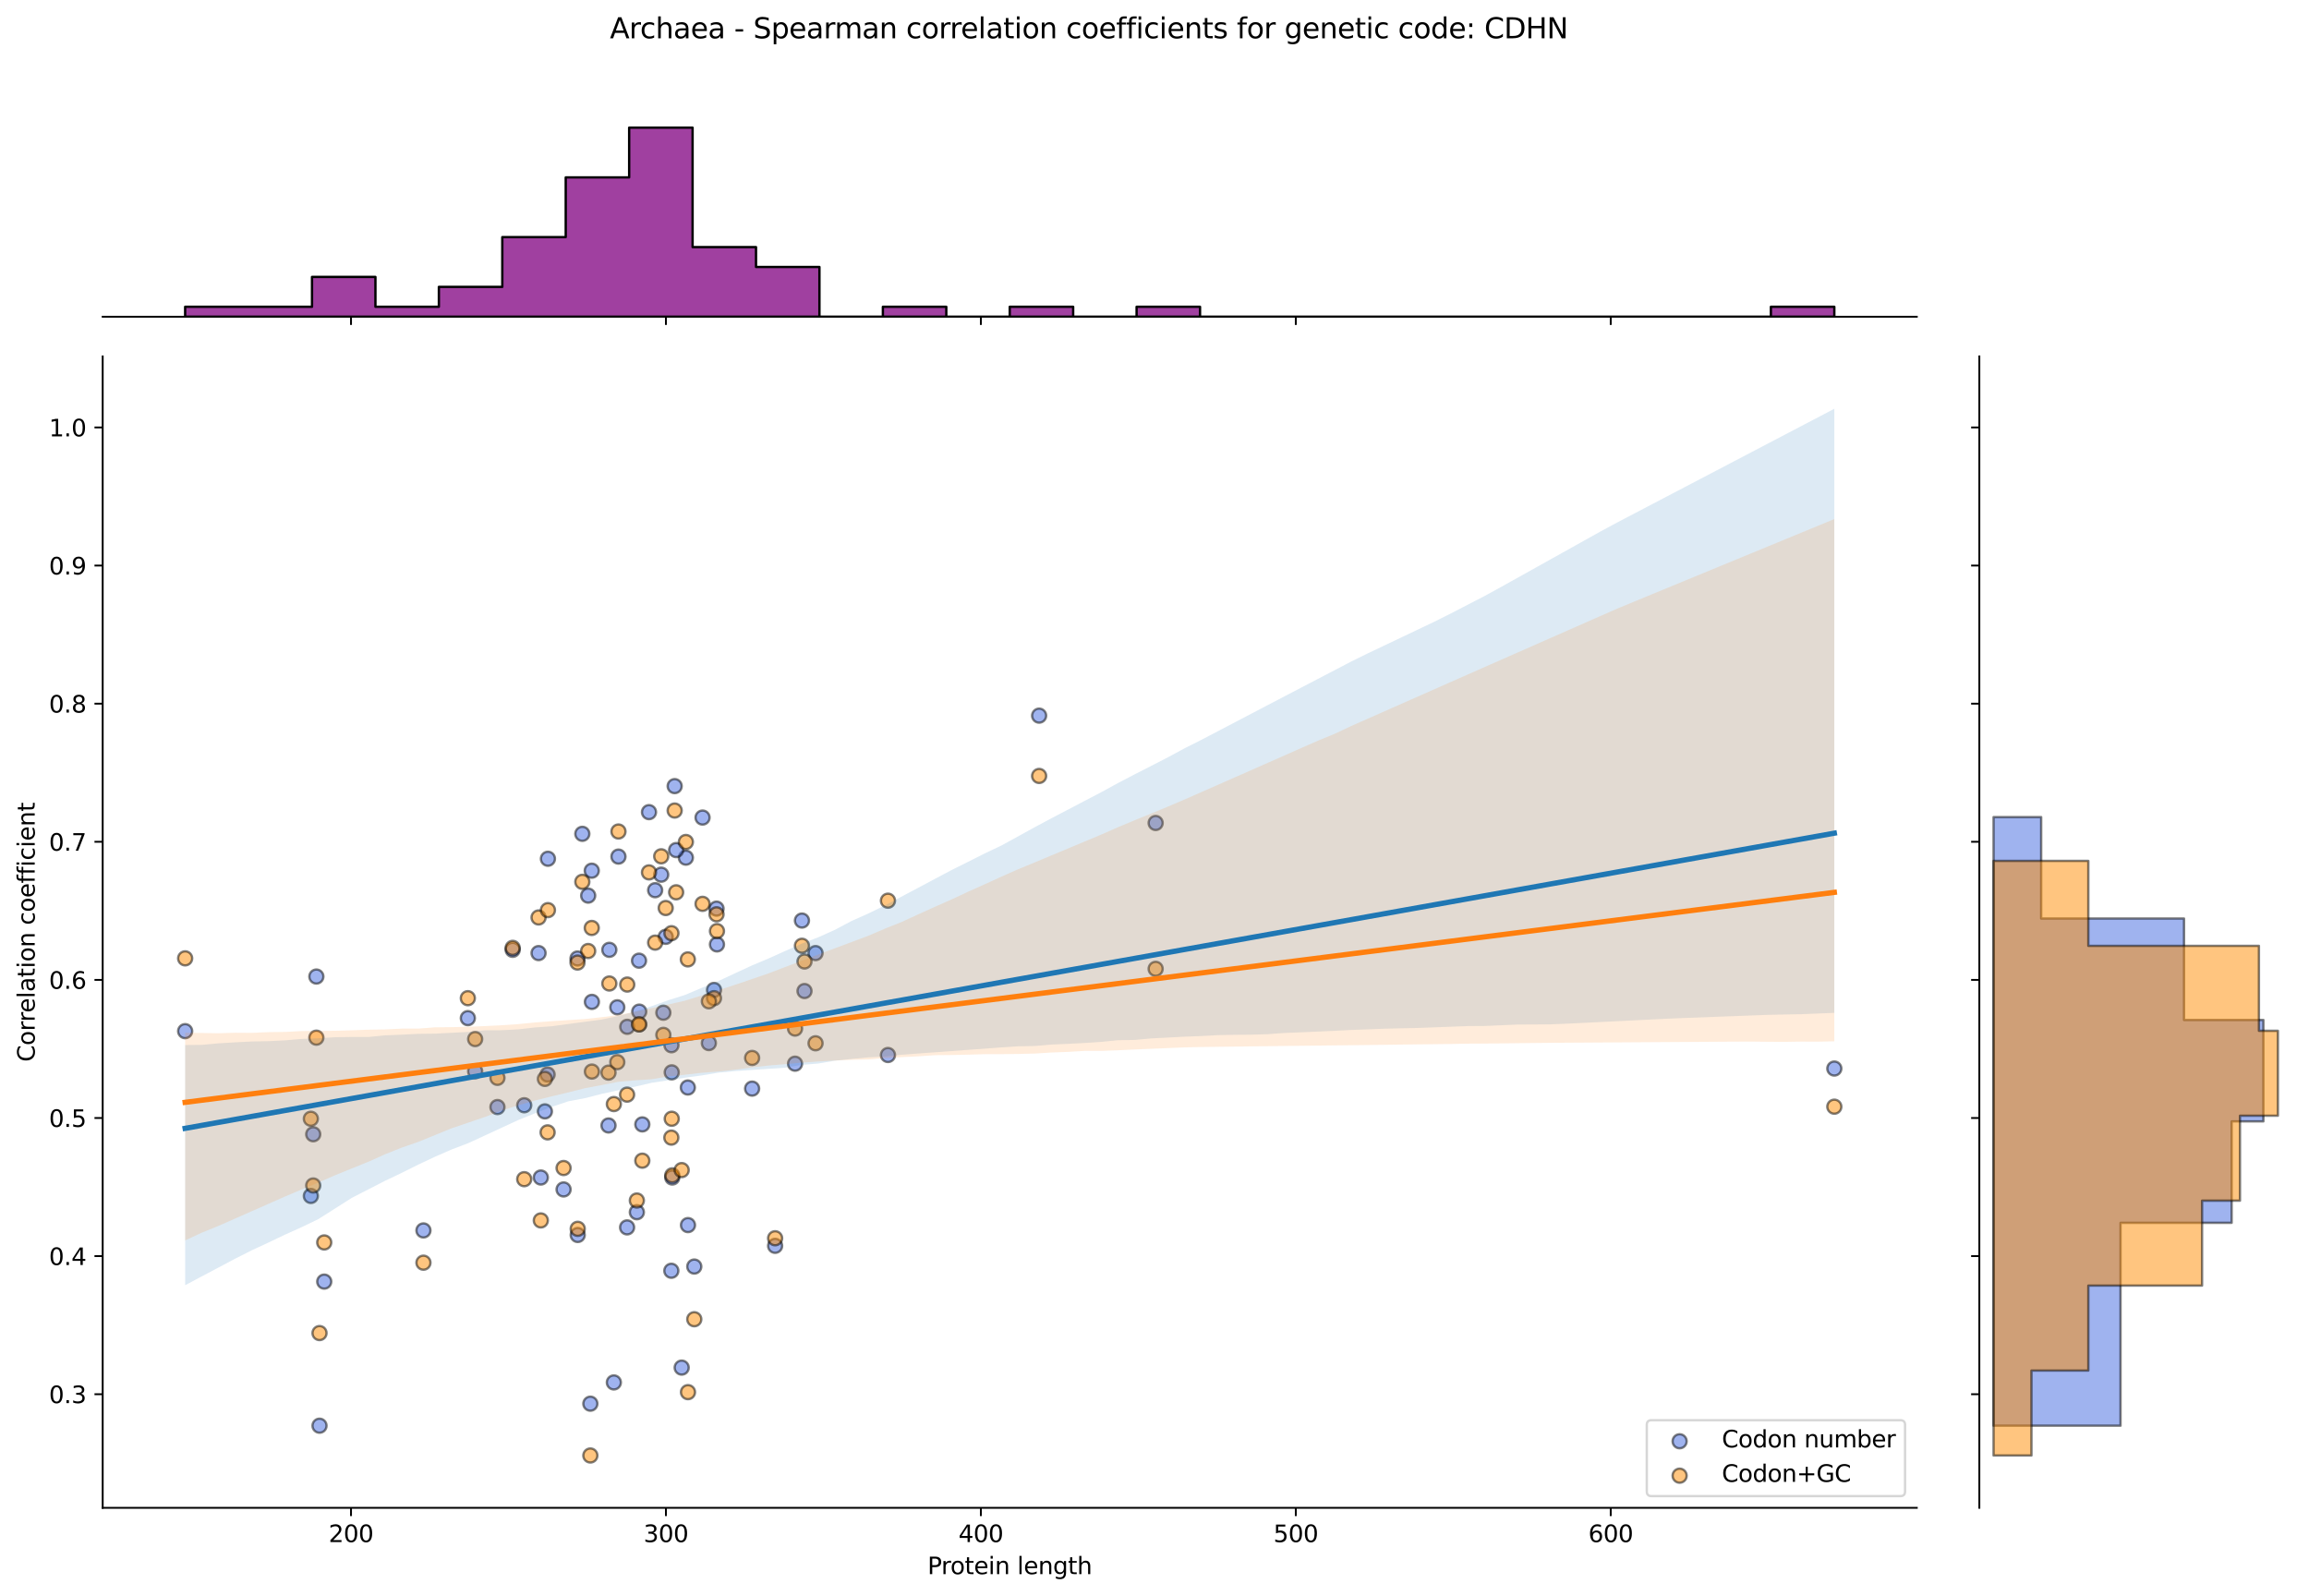 <?xml version="1.0" encoding="utf-8" standalone="no"?>
<!DOCTYPE svg PUBLIC "-//W3C//DTD SVG 1.1//EN"
  "http://www.w3.org/Graphics/SVG/1.1/DTD/svg11.dtd">
<svg xmlns:xlink="http://www.w3.org/1999/xlink" width="984.456pt" height="680.423pt" viewBox="0 0 984.456 680.423" xmlns="http://www.w3.org/2000/svg" version="1.1">
 <defs>
  <style type="text/css">*{stroke-linejoin: round; stroke-linecap: butt}</style>
 </defs>
 <g id="figure_1">
  <g id="patch_1">
   <path d="M 0 680.423 
L 984.456 680.423 
L 984.456 0 
L 0 0 
z
" style="fill: #ffffff"/>
  </g>
  <g id="axes_1">
   <g id="patch_2">
    <path d="M 43.781 642.867 
L 817.232 642.867 
L 817.232 151.966 
L 43.781 151.966 
z
" style="fill: #ffffff"/>
   </g>
   <g id="PathCollection_1">
    <defs>
     <path id="m3500f96913" d="M 0 3 
C 0.796 3 1.559 2.684 2.121 2.121 
C 2.684 1.559 3 0.796 3 0 
C 3 -0.796 2.684 -1.559 2.121 -2.121 
C 1.559 -2.684 0.796 -3 0 -3 
C -0.796 -3 -1.559 -2.684 -2.121 -2.121 
C -2.684 -1.559 -3 -0.796 -3 0 
C -3 0.796 -2.684 1.559 -2.121 2.121 
C -1.559 2.684 -0.796 3 0 3 
z
" style="stroke: #000000; stroke-opacity: 0.5"/>
    </defs>
    <g clip-path="url(#pbf65693bc5)">
     <use xlink:href="#m3500f96913" x="230.582" y="502.037" style="fill: #4169e1; fill-opacity: 0.5; stroke: #000000; stroke-opacity: 0.5"/>
     <use xlink:href="#m3500f96913" x="250.772" y="381.849" style="fill: #4169e1; fill-opacity: 0.5; stroke: #000000; stroke-opacity: 0.5"/>
     <use xlink:href="#m3500f96913" x="259.792" y="404.962" style="fill: #4169e1; fill-opacity: 0.5; stroke: #000000; stroke-opacity: 0.5"/>
     <use xlink:href="#m3500f96913" x="259.44" y="479.848" style="fill: #4169e1; fill-opacity: 0.5; stroke: #000000; stroke-opacity: 0.5"/>
     <use xlink:href="#m3500f96913" x="283.831" y="399.415" style="fill: #4169e1; fill-opacity: 0.5; stroke: #000000; stroke-opacity: 0.5"/>
     <use xlink:href="#m3500f96913" x="212.091" y="471.99" style="fill: #4169e1; fill-opacity: 0.5; stroke: #000000; stroke-opacity: 0.5"/>
     <use xlink:href="#m3500f96913" x="293.262" y="463.669" style="fill: #4169e1; fill-opacity: 0.5; stroke: #000000; stroke-opacity: 0.5"/>
     <use xlink:href="#m3500f96913" x="267.432" y="437.783" style="fill: #4169e1; fill-opacity: 0.5; stroke: #000000; stroke-opacity: 0.5"/>
     <use xlink:href="#m3500f96913" x="492.719" y="350.878" style="fill: #4169e1; fill-opacity: 0.5; stroke: #000000; stroke-opacity: 0.5"/>
     <use xlink:href="#m3500f96913" x="136.227" y="607.85" style="fill: #4169e1; fill-opacity: 0.5; stroke: #000000; stroke-opacity: 0.5"/>
     <use xlink:href="#m3500f96913" x="180.537" y="524.595" style="fill: #4169e1; fill-opacity: 0.5; stroke: #000000; stroke-opacity: 0.5"/>
     <use xlink:href="#m3500f96913" x="305.497" y="387.396" style="fill: #4169e1; fill-opacity: 0.5; stroke: #000000; stroke-opacity: 0.5"/>
     <use xlink:href="#m3500f96913" x="223.504" y="471.223" style="fill: #4169e1; fill-opacity: 0.5; stroke: #000000; stroke-opacity: 0.5"/>
     <use xlink:href="#m3500f96913" x="246.318" y="526.537" style="fill: #4169e1; fill-opacity: 0.5; stroke: #000000; stroke-opacity: 0.5"/>
     <use xlink:href="#m3500f96913" x="286.228" y="541.791" style="fill: #4169e1; fill-opacity: 0.5; stroke: #000000; stroke-opacity: 0.5"/>
     <use xlink:href="#m3500f96913" x="248.277" y="355.501" style="fill: #4169e1; fill-opacity: 0.5; stroke: #000000; stroke-opacity: 0.5"/>
     <use xlink:href="#m3500f96913" x="232.315" y="473.839" style="fill: #4169e1; fill-opacity: 0.5; stroke: #000000; stroke-opacity: 0.5"/>
     <use xlink:href="#m3500f96913" x="347.715" y="406.349" style="fill: #4169e1; fill-opacity: 0.5; stroke: #000000; stroke-opacity: 0.5"/>
     <use xlink:href="#m3500f96913" x="229.621" y="406.349" style="fill: #4169e1; fill-opacity: 0.5; stroke: #000000; stroke-opacity: 0.5"/>
     <use xlink:href="#m3500f96913" x="261.722" y="589.404" style="fill: #4169e1; fill-opacity: 0.5; stroke: #000000; stroke-opacity: 0.5"/>
     <use xlink:href="#m3500f96913" x="292.43" y="365.67" style="fill: #4169e1; fill-opacity: 0.5; stroke: #000000; stroke-opacity: 0.5"/>
     <use xlink:href="#m3500f96913" x="263.685" y="365.208" style="fill: #4169e1; fill-opacity: 0.5; stroke: #000000; stroke-opacity: 0.5"/>
     <use xlink:href="#m3500f96913" x="252.362" y="427.151" style="fill: #4169e1; fill-opacity: 0.5; stroke: #000000; stroke-opacity: 0.5"/>
     <use xlink:href="#m3500f96913" x="267.366" y="523.301" style="fill: #4169e1; fill-opacity: 0.5; stroke: #000000; stroke-opacity: 0.5"/>
     <use xlink:href="#m3500f96913" x="443.039" y="305.114" style="fill: #4169e1; fill-opacity: 0.5; stroke: #000000; stroke-opacity: 0.5"/>
     <use xlink:href="#m3500f96913" x="272.546" y="431.311" style="fill: #4169e1; fill-opacity: 0.5; stroke: #000000; stroke-opacity: 0.5"/>
     <use xlink:href="#m3500f96913" x="282.823" y="431.773" style="fill: #4169e1; fill-opacity: 0.5; stroke: #000000; stroke-opacity: 0.5"/>
     <use xlink:href="#m3500f96913" x="134.885" y="416.35" style="fill: #4169e1; fill-opacity: 0.5; stroke: #000000; stroke-opacity: 0.5"/>
     <use xlink:href="#m3500f96913" x="338.978" y="453.5" style="fill: #4169e1; fill-opacity: 0.5; stroke: #000000; stroke-opacity: 0.5"/>
     <use xlink:href="#m3500f96913" x="252.301" y="371.217" style="fill: #4169e1; fill-opacity: 0.5; stroke: #000000; stroke-opacity: 0.5"/>
     <use xlink:href="#m3500f96913" x="782.075" y="455.574" style="fill: #4169e1; fill-opacity: 0.5; stroke: #000000; stroke-opacity: 0.5"/>
     <use xlink:href="#m3500f96913" x="78.938" y="439.632" style="fill: #4169e1; fill-opacity: 0.5; stroke: #000000; stroke-opacity: 0.5"/>
     <use xlink:href="#m3500f96913" x="272.454" y="409.585" style="fill: #4169e1; fill-opacity: 0.5; stroke: #000000; stroke-opacity: 0.5"/>
     <use xlink:href="#m3500f96913" x="286.623" y="502.037" style="fill: #4169e1; fill-opacity: 0.5; stroke: #000000; stroke-opacity: 0.5"/>
     <use xlink:href="#m3500f96913" x="263.188" y="429.462" style="fill: #4169e1; fill-opacity: 0.5; stroke: #000000; stroke-opacity: 0.5"/>
     <use xlink:href="#m3500f96913" x="304.423" y="422.066" style="fill: #4169e1; fill-opacity: 0.5; stroke: #000000; stroke-opacity: 0.5"/>
     <use xlink:href="#m3500f96913" x="240.288" y="507.122" style="fill: #4169e1; fill-opacity: 0.5; stroke: #000000; stroke-opacity: 0.5"/>
     <use xlink:href="#m3500f96913" x="305.686" y="402.651" style="fill: #4169e1; fill-opacity: 0.5; stroke: #000000; stroke-opacity: 0.5"/>
     <use xlink:href="#m3500f96913" x="288.281" y="362.434" style="fill: #4169e1; fill-opacity: 0.5; stroke: #000000; stroke-opacity: 0.5"/>
     <use xlink:href="#m3500f96913" x="133.542" y="483.591" style="fill: #4169e1; fill-opacity: 0.5; stroke: #000000; stroke-opacity: 0.5"/>
     <use xlink:href="#m3500f96913" x="199.469" y="434.085" style="fill: #4169e1; fill-opacity: 0.5; stroke: #000000; stroke-opacity: 0.5"/>
     <use xlink:href="#m3500f96913" x="202.582" y="456.735" style="fill: #4169e1; fill-opacity: 0.5; stroke: #000000; stroke-opacity: 0.5"/>
     <use xlink:href="#m3500f96913" x="276.706" y="346.255" style="fill: #4169e1; fill-opacity: 0.5; stroke: #000000; stroke-opacity: 0.5"/>
     <use xlink:href="#m3500f96913" x="273.854" y="479.386" style="fill: #4169e1; fill-opacity: 0.5; stroke: #000000; stroke-opacity: 0.5"/>
     <use xlink:href="#m3500f96913" x="378.588" y="449.802" style="fill: #4169e1; fill-opacity: 0.5; stroke: #000000; stroke-opacity: 0.5"/>
     <use xlink:href="#m3500f96913" x="286.399" y="457.198" style="fill: #4169e1; fill-opacity: 0.5; stroke: #000000; stroke-opacity: 0.5"/>
     <use xlink:href="#m3500f96913" x="281.912" y="372.917" style="fill: #4169e1; fill-opacity: 0.5; stroke: #000000; stroke-opacity: 0.5"/>
     <use xlink:href="#m3500f96913" x="320.668" y="464.132" style="fill: #4169e1; fill-opacity: 0.5; stroke: #000000; stroke-opacity: 0.5"/>
     <use xlink:href="#m3500f96913" x="246.223" y="408.66" style="fill: #4169e1; fill-opacity: 0.5; stroke: #000000; stroke-opacity: 0.5"/>
     <use xlink:href="#m3500f96913" x="233.612" y="366.132" style="fill: #4169e1; fill-opacity: 0.5; stroke: #000000; stroke-opacity: 0.5"/>
     <use xlink:href="#m3500f96913" x="341.918" y="392.481" style="fill: #4169e1; fill-opacity: 0.5; stroke: #000000; stroke-opacity: 0.5"/>
     <use xlink:href="#m3500f96913" x="286.278" y="445.641" style="fill: #4169e1; fill-opacity: 0.5; stroke: #000000; stroke-opacity: 0.5"/>
     <use xlink:href="#m3500f96913" x="330.474" y="531.159" style="fill: #4169e1; fill-opacity: 0.5; stroke: #000000; stroke-opacity: 0.5"/>
     <use xlink:href="#m3500f96913" x="138.242" y="546.414" style="fill: #4169e1; fill-opacity: 0.5; stroke: #000000; stroke-opacity: 0.5"/>
     <use xlink:href="#m3500f96913" x="132.535" y="509.895" style="fill: #4169e1; fill-opacity: 0.5; stroke: #000000; stroke-opacity: 0.5"/>
     <use xlink:href="#m3500f96913" x="343.006" y="422.528" style="fill: #4169e1; fill-opacity: 0.5; stroke: #000000; stroke-opacity: 0.5"/>
     <use xlink:href="#m3500f96913" x="271.528" y="516.829" style="fill: #4169e1; fill-opacity: 0.5; stroke: #000000; stroke-opacity: 0.5"/>
     <use xlink:href="#m3500f96913" x="293.326" y="522.321" style="fill: #4169e1; fill-opacity: 0.5; stroke: #000000; stroke-opacity: 0.5"/>
     <use xlink:href="#m3500f96913" x="302.232" y="444.717" style="fill: #4169e1; fill-opacity: 0.5; stroke: #000000; stroke-opacity: 0.5"/>
     <use xlink:href="#m3500f96913" x="299.536" y="348.567" style="fill: #4169e1; fill-opacity: 0.5; stroke: #000000; stroke-opacity: 0.5"/>
     <use xlink:href="#m3500f96913" x="233.474" y="458.122" style="fill: #4169e1; fill-opacity: 0.5; stroke: #000000; stroke-opacity: 0.5"/>
     <use xlink:href="#m3500f96913" x="296.011" y="539.996" style="fill: #4169e1; fill-opacity: 0.5; stroke: #000000; stroke-opacity: 0.5"/>
     <use xlink:href="#m3500f96913" x="218.581" y="404.962" style="fill: #4169e1; fill-opacity: 0.5; stroke: #000000; stroke-opacity: 0.5"/>
     <use xlink:href="#m3500f96913" x="279.323" y="379.538" style="fill: #4169e1; fill-opacity: 0.5; stroke: #000000; stroke-opacity: 0.5"/>
     <use xlink:href="#m3500f96913" x="287.651" y="335.161" style="fill: #4169e1; fill-opacity: 0.5; stroke: #000000; stroke-opacity: 0.5"/>
     <use xlink:href="#m3500f96913" x="251.701" y="598.461" style="fill: #4169e1; fill-opacity: 0.5; stroke: #000000; stroke-opacity: 0.5"/>
     <use xlink:href="#m3500f96913" x="290.64" y="583.078" style="fill: #4169e1; fill-opacity: 0.5; stroke: #000000; stroke-opacity: 0.5"/>
    </g>
   </g>
   <g id="PathCollection_2">
    <defs>
     <path id="mf828fbf8e9" d="M 0 3 
C 0.796 3 1.559 2.684 2.121 2.121 
C 2.684 1.559 3 0.796 3 0 
C 3 -0.796 2.684 -1.559 2.121 -2.121 
C 1.559 -2.684 0.796 -3 0 -3 
C -0.796 -3 -1.559 -2.684 -2.121 -2.121 
C -2.684 -1.559 -3 -0.796 -3 0 
C -3 0.796 -2.684 1.559 -2.121 2.121 
C -1.559 2.684 -0.796 3 0 3 
z
" style="stroke: #000000; stroke-opacity: 0.5"/>
    </defs>
    <g clip-path="url(#pbf65693bc5)">
     <use xlink:href="#mf828fbf8e9" x="230.582" y="520.332" style="fill: #ff8c00; fill-opacity: 0.5; stroke: #000000; stroke-opacity: 0.5"/>
     <use xlink:href="#mf828fbf8e9" x="250.772" y="405.465" style="fill: #ff8c00; fill-opacity: 0.5; stroke: #000000; stroke-opacity: 0.5"/>
     <use xlink:href="#mf828fbf8e9" x="259.792" y="419.321" style="fill: #ff8c00; fill-opacity: 0.5; stroke: #000000; stroke-opacity: 0.5"/>
     <use xlink:href="#mf828fbf8e9" x="259.44" y="457.312" style="fill: #ff8c00; fill-opacity: 0.5; stroke: #000000; stroke-opacity: 0.5"/>
     <use xlink:href="#mf828fbf8e9" x="283.831" y="387.14" style="fill: #ff8c00; fill-opacity: 0.5; stroke: #000000; stroke-opacity: 0.5"/>
     <use xlink:href="#mf828fbf8e9" x="212.091" y="459.547" style="fill: #ff8c00; fill-opacity: 0.5; stroke: #000000; stroke-opacity: 0.5"/>
     <use xlink:href="#mf828fbf8e9" x="293.262" y="409.041" style="fill: #ff8c00; fill-opacity: 0.5; stroke: #000000; stroke-opacity: 0.5"/>
     <use xlink:href="#mf828fbf8e9" x="267.432" y="419.768" style="fill: #ff8c00; fill-opacity: 0.5; stroke: #000000; stroke-opacity: 0.5"/>
     <use xlink:href="#mf828fbf8e9" x="492.719" y="413.064" style="fill: #ff8c00; fill-opacity: 0.5; stroke: #000000; stroke-opacity: 0.5"/>
     <use xlink:href="#mf828fbf8e9" x="136.227" y="568.357" style="fill: #ff8c00; fill-opacity: 0.5; stroke: #000000; stroke-opacity: 0.5"/>
     <use xlink:href="#mf828fbf8e9" x="180.537" y="538.346" style="fill: #ff8c00; fill-opacity: 0.5; stroke: #000000; stroke-opacity: 0.5"/>
     <use xlink:href="#mf828fbf8e9" x="305.497" y="389.822" style="fill: #ff8c00; fill-opacity: 0.5; stroke: #000000; stroke-opacity: 0.5"/>
     <use xlink:href="#mf828fbf8e9" x="223.504" y="502.745" style="fill: #ff8c00; fill-opacity: 0.5; stroke: #000000; stroke-opacity: 0.5"/>
     <use xlink:href="#mf828fbf8e9" x="246.318" y="523.908" style="fill: #ff8c00; fill-opacity: 0.5; stroke: #000000; stroke-opacity: 0.5"/>
     <use xlink:href="#mf828fbf8e9" x="286.228" y="485.023" style="fill: #ff8c00; fill-opacity: 0.5; stroke: #000000; stroke-opacity: 0.5"/>
     <use xlink:href="#mf828fbf8e9" x="248.277" y="375.967" style="fill: #ff8c00; fill-opacity: 0.5; stroke: #000000; stroke-opacity: 0.5"/>
     <use xlink:href="#mf828fbf8e9" x="232.315" y="459.994" style="fill: #ff8c00; fill-opacity: 0.5; stroke: #000000; stroke-opacity: 0.5"/>
     <use xlink:href="#mf828fbf8e9" x="347.715" y="444.797" style="fill: #ff8c00; fill-opacity: 0.5; stroke: #000000; stroke-opacity: 0.5"/>
     <use xlink:href="#mf828fbf8e9" x="229.621" y="391.163" style="fill: #ff8c00; fill-opacity: 0.5; stroke: #000000; stroke-opacity: 0.5"/>
     <use xlink:href="#mf828fbf8e9" x="261.722" y="470.72" style="fill: #ff8c00; fill-opacity: 0.5; stroke: #000000; stroke-opacity: 0.5"/>
     <use xlink:href="#mf828fbf8e9" x="292.43" y="358.982" style="fill: #ff8c00; fill-opacity: 0.5; stroke: #000000; stroke-opacity: 0.5"/>
     <use xlink:href="#mf828fbf8e9" x="263.685" y="354.513" style="fill: #ff8c00; fill-opacity: 0.5; stroke: #000000; stroke-opacity: 0.5"/>
     <use xlink:href="#mf828fbf8e9" x="252.362" y="456.865" style="fill: #ff8c00; fill-opacity: 0.5; stroke: #000000; stroke-opacity: 0.5"/>
     <use xlink:href="#mf828fbf8e9" x="267.366" y="466.698" style="fill: #ff8c00; fill-opacity: 0.5; stroke: #000000; stroke-opacity: 0.5"/>
     <use xlink:href="#mf828fbf8e9" x="443.039" y="330.824" style="fill: #ff8c00; fill-opacity: 0.5; stroke: #000000; stroke-opacity: 0.5"/>
     <use xlink:href="#mf828fbf8e9" x="272.546" y="436.752" style="fill: #ff8c00; fill-opacity: 0.5; stroke: #000000; stroke-opacity: 0.5"/>
     <use xlink:href="#mf828fbf8e9" x="282.823" y="441.222" style="fill: #ff8c00; fill-opacity: 0.5; stroke: #000000; stroke-opacity: 0.5"/>
     <use xlink:href="#mf828fbf8e9" x="134.885" y="442.415" style="fill: #ff8c00; fill-opacity: 0.5; stroke: #000000; stroke-opacity: 0.5"/>
     <use xlink:href="#mf828fbf8e9" x="338.978" y="438.54" style="fill: #ff8c00; fill-opacity: 0.5; stroke: #000000; stroke-opacity: 0.5"/>
     <use xlink:href="#mf828fbf8e9" x="252.301" y="395.633" style="fill: #ff8c00; fill-opacity: 0.5; stroke: #000000; stroke-opacity: 0.5"/>
     <use xlink:href="#mf828fbf8e9" x="782.075" y="471.836" style="fill: #ff8c00; fill-opacity: 0.5; stroke: #000000; stroke-opacity: 0.5"/>
     <use xlink:href="#mf828fbf8e9" x="78.938" y="408.594" style="fill: #ff8c00; fill-opacity: 0.5; stroke: #000000; stroke-opacity: 0.5"/>
     <use xlink:href="#mf828fbf8e9" x="272.454" y="436.752" style="fill: #ff8c00; fill-opacity: 0.5; stroke: #000000; stroke-opacity: 0.5"/>
     <use xlink:href="#mf828fbf8e9" x="286.623" y="501.113" style="fill: #ff8c00; fill-opacity: 0.5; stroke: #000000; stroke-opacity: 0.5"/>
     <use xlink:href="#mf828fbf8e9" x="263.188" y="452.842" style="fill: #ff8c00; fill-opacity: 0.5; stroke: #000000; stroke-opacity: 0.5"/>
     <use xlink:href="#mf828fbf8e9" x="304.423" y="425.578" style="fill: #ff8c00; fill-opacity: 0.5; stroke: #000000; stroke-opacity: 0.5"/>
     <use xlink:href="#mf828fbf8e9" x="240.288" y="497.985" style="fill: #ff8c00; fill-opacity: 0.5; stroke: #000000; stroke-opacity: 0.5"/>
     <use xlink:href="#mf828fbf8e9" x="305.686" y="396.973" style="fill: #ff8c00; fill-opacity: 0.5; stroke: #000000; stroke-opacity: 0.5"/>
     <use xlink:href="#mf828fbf8e9" x="288.281" y="380.436" style="fill: #ff8c00; fill-opacity: 0.5; stroke: #000000; stroke-opacity: 0.5"/>
     <use xlink:href="#mf828fbf8e9" x="133.542" y="505.43" style="fill: #ff8c00; fill-opacity: 0.5; stroke: #000000; stroke-opacity: 0.5"/>
     <use xlink:href="#mf828fbf8e9" x="199.469" y="425.578" style="fill: #ff8c00; fill-opacity: 0.5; stroke: #000000; stroke-opacity: 0.5"/>
     <use xlink:href="#mf828fbf8e9" x="202.582" y="443.009" style="fill: #ff8c00; fill-opacity: 0.5; stroke: #000000; stroke-opacity: 0.5"/>
     <use xlink:href="#mf828fbf8e9" x="276.706" y="371.944" style="fill: #ff8c00; fill-opacity: 0.5; stroke: #000000; stroke-opacity: 0.5"/>
     <use xlink:href="#mf828fbf8e9" x="273.854" y="494.856" style="fill: #ff8c00; fill-opacity: 0.5; stroke: #000000; stroke-opacity: 0.5"/>
     <use xlink:href="#mf828fbf8e9" x="378.588" y="384.012" style="fill: #ff8c00; fill-opacity: 0.5; stroke: #000000; stroke-opacity: 0.5"/>
     <use xlink:href="#mf828fbf8e9" x="286.399" y="476.978" style="fill: #ff8c00; fill-opacity: 0.5; stroke: #000000; stroke-opacity: 0.5"/>
     <use xlink:href="#mf828fbf8e9" x="281.912" y="365.087" style="fill: #ff8c00; fill-opacity: 0.5; stroke: #000000; stroke-opacity: 0.5"/>
     <use xlink:href="#mf828fbf8e9" x="320.668" y="451.055" style="fill: #ff8c00; fill-opacity: 0.5; stroke: #000000; stroke-opacity: 0.5"/>
     <use xlink:href="#mf828fbf8e9" x="246.223" y="410.382" style="fill: #ff8c00; fill-opacity: 0.5; stroke: #000000; stroke-opacity: 0.5"/>
     <use xlink:href="#mf828fbf8e9" x="233.612" y="388.034" style="fill: #ff8c00; fill-opacity: 0.5; stroke: #000000; stroke-opacity: 0.5"/>
     <use xlink:href="#mf828fbf8e9" x="341.918" y="403.231" style="fill: #ff8c00; fill-opacity: 0.5; stroke: #000000; stroke-opacity: 0.5"/>
     <use xlink:href="#mf828fbf8e9" x="286.278" y="397.867" style="fill: #ff8c00; fill-opacity: 0.5; stroke: #000000; stroke-opacity: 0.5"/>
     <use xlink:href="#mf828fbf8e9" x="330.474" y="527.93" style="fill: #ff8c00; fill-opacity: 0.5; stroke: #000000; stroke-opacity: 0.5"/>
     <use xlink:href="#mf828fbf8e9" x="138.242" y="529.718" style="fill: #ff8c00; fill-opacity: 0.5; stroke: #000000; stroke-opacity: 0.5"/>
     <use xlink:href="#mf828fbf8e9" x="132.535" y="476.978" style="fill: #ff8c00; fill-opacity: 0.5; stroke: #000000; stroke-opacity: 0.5"/>
     <use xlink:href="#mf828fbf8e9" x="343.006" y="409.935" style="fill: #ff8c00; fill-opacity: 0.5; stroke: #000000; stroke-opacity: 0.5"/>
     <use xlink:href="#mf828fbf8e9" x="271.528" y="511.84" style="fill: #ff8c00; fill-opacity: 0.5; stroke: #000000; stroke-opacity: 0.5"/>
     <use xlink:href="#mf828fbf8e9" x="293.326" y="593.545" style="fill: #ff8c00; fill-opacity: 0.5; stroke: #000000; stroke-opacity: 0.5"/>
     <use xlink:href="#mf828fbf8e9" x="302.232" y="426.919" style="fill: #ff8c00; fill-opacity: 0.5; stroke: #000000; stroke-opacity: 0.5"/>
     <use xlink:href="#mf828fbf8e9" x="299.536" y="385.353" style="fill: #ff8c00; fill-opacity: 0.5; stroke: #000000; stroke-opacity: 0.5"/>
     <use xlink:href="#mf828fbf8e9" x="233.474" y="482.788" style="fill: #ff8c00; fill-opacity: 0.5; stroke: #000000; stroke-opacity: 0.5"/>
     <use xlink:href="#mf828fbf8e9" x="296.011" y="562.454" style="fill: #ff8c00; fill-opacity: 0.5; stroke: #000000; stroke-opacity: 0.5"/>
     <use xlink:href="#mf828fbf8e9" x="218.581" y="404.125" style="fill: #ff8c00; fill-opacity: 0.5; stroke: #000000; stroke-opacity: 0.5"/>
     <use xlink:href="#mf828fbf8e9" x="279.323" y="401.89" style="fill: #ff8c00; fill-opacity: 0.5; stroke: #000000; stroke-opacity: 0.5"/>
     <use xlink:href="#mf828fbf8e9" x="287.651" y="345.574" style="fill: #ff8c00; fill-opacity: 0.5; stroke: #000000; stroke-opacity: 0.5"/>
     <use xlink:href="#mf828fbf8e9" x="251.701" y="620.553" style="fill: #ff8c00; fill-opacity: 0.5; stroke: #000000; stroke-opacity: 0.5"/>
     <use xlink:href="#mf828fbf8e9" x="290.64" y="498.868" style="fill: #ff8c00; fill-opacity: 0.5; stroke: #000000; stroke-opacity: 0.5"/>
    </g>
   </g>
   <g id="PolyCollection_1">
    <path d="M 78.938 445.553 
L 78.938 547.942 
L 86.04 544.18 
L 93.143 540.418 
L 100.245 536.655 
L 107.348 533.06 
L 114.45 529.765 
L 121.552 526.373 
L 128.655 523.184 
L 135.757 519.752 
L 142.86 515.24 
L 149.962 510.728 
L 157.064 507.077 
L 164.167 503.444 
L 171.269 500.055 
L 178.372 496.516 
L 185.474 493.172 
L 192.576 490.069 
L 199.679 487.369 
L 206.781 484.092 
L 213.884 480.803 
L 220.986 477.522 
L 228.088 474.662 
L 235.191 471.913 
L 242.293 469.543 
L 249.396 468.2 
L 256.498 466.386 
L 263.6 464.843 
L 270.703 463.309 
L 277.805 461.66 
L 284.908 460.575 
L 292.01 459.478 
L 299.112 458.522 
L 306.215 457.336 
L 313.317 456.664 
L 320.419 456.183 
L 327.522 455.702 
L 334.624 455.221 
L 341.727 454.009 
L 348.829 453.446 
L 355.931 452.219 
L 363.034 451.493 
L 370.136 450.808 
L 377.239 450.44 
L 384.341 449.692 
L 391.443 449.169 
L 398.546 448.645 
L 405.648 448.126 
L 412.751 447.604 
L 419.853 447.086 
L 426.955 446.568 
L 434.058 446.089 
L 441.16 445.969 
L 448.263 445.36 
L 455.365 445.05 
L 462.467 444.681 
L 469.57 444.205 
L 476.672 443.486 
L 483.775 443.381 
L 490.877 442.723 
L 497.979 442.36 
L 505.082 441.988 
L 512.184 441.723 
L 519.287 441.326 
L 526.389 441.19 
L 533.491 441.14 
L 540.594 440.923 
L 547.696 440.404 
L 554.799 440.128 
L 561.901 439.812 
L 569.003 439.494 
L 576.106 439.125 
L 583.208 438.871 
L 590.31 438.592 
L 597.413 438.42 
L 604.515 438.266 
L 611.618 438.004 
L 618.72 437.734 
L 625.822 437.469 
L 632.925 437.428 
L 640.027 437.12 
L 647.13 436.811 
L 654.232 436.783 
L 661.334 436.722 
L 668.437 436.433 
L 675.539 436.084 
L 682.642 435.731 
L 689.744 435.378 
L 696.846 435.025 
L 703.949 434.671 
L 711.051 434.318 
L 718.154 434.021 
L 725.256 433.754 
L 732.358 433.488 
L 739.461 433.222 
L 746.563 432.955 
L 753.666 432.689 
L 760.768 432.536 
L 767.87 432.404 
L 774.973 432.121 
L 782.075 431.837 
L 782.075 174.279 
L 782.075 174.279 
L 774.973 177.999 
L 767.87 181.718 
L 760.768 185.438 
L 753.666 189.157 
L 746.563 192.877 
L 739.461 196.596 
L 732.358 200.316 
L 725.256 204.035 
L 718.154 207.755 
L 711.051 211.474 
L 703.949 215.193 
L 696.846 218.913 
L 689.744 222.632 
L 682.642 226.452 
L 675.539 230.416 
L 668.437 234.38 
L 661.334 238.344 
L 654.232 242.308 
L 647.13 246.272 
L 640.027 250.236 
L 632.925 254.123 
L 625.822 257.797 
L 618.72 261.472 
L 611.618 265.034 
L 604.515 268.413 
L 597.413 271.792 
L 590.31 275.17 
L 583.208 278.549 
L 576.106 282.042 
L 569.003 285.746 
L 561.901 289.451 
L 554.799 293.155 
L 547.696 296.861 
L 540.594 300.575 
L 533.491 304.292 
L 526.389 308.012 
L 519.287 311.732 
L 512.184 315.451 
L 505.082 319.022 
L 497.979 322.863 
L 490.877 326.518 
L 483.775 330.139 
L 476.672 333.848 
L 469.57 337.735 
L 462.467 341.442 
L 455.365 345.159 
L 448.263 348.877 
L 441.16 352.686 
L 434.058 356.587 
L 426.955 360.488 
L 419.853 363.863 
L 412.751 367.438 
L 405.648 370.977 
L 398.546 374.74 
L 391.443 378.522 
L 384.341 382.292 
L 377.239 386.062 
L 370.136 389.503 
L 363.034 392.677 
L 355.931 396.446 
L 348.829 399.63 
L 341.727 402.358 
L 334.624 405.514 
L 327.522 408.71 
L 320.419 411.7 
L 313.317 414.995 
L 306.215 418.301 
L 299.112 421.208 
L 292.01 424.209 
L 284.908 426.452 
L 277.805 428.982 
L 270.703 431.304 
L 263.6 433.199 
L 256.498 434.685 
L 249.396 435.636 
L 242.293 436.592 
L 235.191 437.541 
L 228.088 438.057 
L 220.986 438.869 
L 213.884 439.235 
L 206.781 439.267 
L 199.679 439.963 
L 192.576 440.326 
L 185.474 440.696 
L 178.372 440.774 
L 171.269 441.134 
L 164.167 441.418 
L 157.064 442.124 
L 149.962 442.106 
L 142.86 442.229 
L 135.757 442.668 
L 128.655 442.953 
L 121.552 443.549 
L 114.45 443.904 
L 107.348 444.036 
L 100.245 444.398 
L 93.143 444.826 
L 86.04 445.484 
L 78.938 445.553 
z
" clip-path="url(#pbf65693bc5)" style="fill: #1f77b4; fill-opacity: 0.15"/>
   </g>
   <g id="PolyCollection_2">
    <path d="M 78.938 440.297 
L 78.938 528.851 
L 86.04 525.552 
L 93.143 522.664 
L 100.245 519.531 
L 107.348 516.397 
L 114.45 513.264 
L 121.552 510.127 
L 128.655 507.094 
L 135.757 504.163 
L 142.86 501.071 
L 149.962 498.166 
L 157.064 495.319 
L 164.167 492.128 
L 171.269 489.3 
L 178.372 486.828 
L 185.474 483.931 
L 192.576 481.026 
L 199.679 478.633 
L 206.781 476.212 
L 213.884 473.504 
L 220.986 471.219 
L 228.088 469.205 
L 235.191 467.432 
L 242.293 465.746 
L 249.396 463.948 
L 256.498 462.627 
L 263.6 461.217 
L 270.703 460.608 
L 277.805 460.143 
L 284.908 458.952 
L 292.01 458.206 
L 299.112 457.383 
L 306.215 456.849 
L 313.317 456.102 
L 320.419 455.095 
L 327.522 454.304 
L 334.624 453.716 
L 341.727 453.07 
L 348.829 452.569 
L 355.931 452.164 
L 363.034 451.846 
L 370.136 451.705 
L 377.239 451.073 
L 384.341 450.716 
L 391.443 450.375 
L 398.546 449.88 
L 405.648 449.814 
L 412.751 449.659 
L 419.853 449.445 
L 426.955 449.44 
L 434.058 449.351 
L 441.16 449.188 
L 448.263 448.737 
L 455.365 448.472 
L 462.467 448.046 
L 469.57 448.044 
L 476.672 447.783 
L 483.775 447.449 
L 490.877 447.148 
L 497.979 446.85 
L 505.082 446.562 
L 512.184 446.395 
L 519.287 446.307 
L 526.389 446.218 
L 533.491 446.128 
L 540.594 446.038 
L 547.696 445.953 
L 554.799 445.871 
L 561.901 445.79 
L 569.003 445.709 
L 576.106 445.628 
L 583.208 445.547 
L 590.31 445.454 
L 597.413 445.361 
L 604.515 445.273 
L 611.618 445.191 
L 618.72 445.101 
L 625.822 444.965 
L 632.925 444.925 
L 640.027 444.847 
L 647.13 444.762 
L 654.232 444.68 
L 661.334 444.604 
L 668.437 444.558 
L 675.539 444.513 
L 682.642 444.467 
L 689.744 444.421 
L 696.846 444.376 
L 703.949 444.33 
L 711.051 444.285 
L 718.154 444.239 
L 725.256 444.193 
L 732.358 444.148 
L 739.461 444.102 
L 746.563 444.076 
L 753.666 444.157 
L 760.768 444.198 
L 767.87 444.087 
L 774.973 444.117 
L 782.075 443.958 
L 782.075 221.3 
L 782.075 221.3 
L 774.973 224.229 
L 767.87 227.159 
L 760.768 230.088 
L 753.666 233.017 
L 746.563 235.947 
L 739.461 238.876 
L 732.358 241.806 
L 725.256 244.735 
L 718.154 247.665 
L 711.051 250.594 
L 703.949 253.524 
L 696.846 256.459 
L 689.744 259.394 
L 682.642 262.513 
L 675.539 265.642 
L 668.437 268.771 
L 661.334 271.9 
L 654.232 275.029 
L 647.13 278.158 
L 640.027 281.288 
L 632.925 284.417 
L 625.822 287.554 
L 618.72 290.694 
L 611.618 293.834 
L 604.515 296.973 
L 597.413 300.113 
L 590.31 303.252 
L 583.208 306.392 
L 576.106 309.544 
L 569.003 312.888 
L 561.901 315.798 
L 554.799 318.924 
L 547.696 322.062 
L 540.594 325.199 
L 533.491 328.337 
L 526.389 331.461 
L 519.287 334.598 
L 512.184 337.724 
L 505.082 340.851 
L 497.979 343.883 
L 490.877 346.829 
L 483.775 349.7 
L 476.672 352.673 
L 469.57 355.801 
L 462.467 358.774 
L 455.365 361.747 
L 448.263 364.72 
L 441.16 367.689 
L 434.058 370.623 
L 426.955 373.763 
L 419.853 377.008 
L 412.751 380.179 
L 405.648 383.496 
L 398.546 386.644 
L 391.443 389.848 
L 384.341 393.128 
L 377.239 395.958 
L 370.136 398.999 
L 363.034 401.655 
L 355.931 404.314 
L 348.829 406.972 
L 341.727 409.624 
L 334.624 412.346 
L 327.522 415.055 
L 320.419 417.496 
L 313.317 419.881 
L 306.215 422.226 
L 299.112 424.44 
L 292.01 426.65 
L 284.908 428.261 
L 277.805 429.804 
L 270.703 431.343 
L 263.6 432.791 
L 256.498 433.677 
L 249.396 434.466 
L 242.293 434.922 
L 235.191 435.382 
L 228.088 435.908 
L 220.986 436.633 
L 213.884 437.121 
L 206.781 437.463 
L 199.679 437.776 
L 192.576 437.922 
L 185.474 437.998 
L 178.372 438.544 
L 171.269 438.554 
L 164.167 438.899 
L 157.064 439.011 
L 149.962 439.268 
L 142.86 439.464 
L 135.757 439.528 
L 128.655 439.593 
L 121.552 439.963 
L 114.45 440.053 
L 107.348 440.36 
L 100.245 440.31 
L 93.143 440.52 
L 86.04 440.408 
L 78.938 440.297 
z
" clip-path="url(#pbf65693bc5)" style="fill: #ff7f0e; fill-opacity: 0.15"/>
   </g>
   <g id="matplotlib.axis_1">
    <g id="xtick_1">
     <g id="line2d_1">
      <defs>
       <path id="mcadd56f867" d="M 0 0 
L 0 3.5 
" style="stroke: #000000; stroke-width: 0.8"/>
      </defs>
      <g>
       <use xlink:href="#mcadd56f867" x="149.655" y="642.867" style="stroke: #000000; stroke-width: 0.8"/>
      </g>
     </g>
     <g id="text_1">
      <!-- 200 -->
      <g transform="translate(140.111 657.465) scale(0.1 -0.1)">
       <defs>
        <path id="DejaVuSans-32" d="M 1228 531 
L 3431 531 
L 3431 0 
L 469 0 
L 469 531 
Q 828 903 1448 1529 
Q 2069 2156 2228 2338 
Q 2531 2678 2651 2914 
Q 2772 3150 2772 3378 
Q 2772 3750 2511 3984 
Q 2250 4219 1831 4219 
Q 1534 4219 1204 4116 
Q 875 4013 500 3803 
L 500 4441 
Q 881 4594 1212 4672 
Q 1544 4750 1819 4750 
Q 2544 4750 2975 4387 
Q 3406 4025 3406 3419 
Q 3406 3131 3298 2873 
Q 3191 2616 2906 2266 
Q 2828 2175 2409 1742 
Q 1991 1309 1228 531 
z
" transform="scale(0.016)"/>
        <path id="DejaVuSans-30" d="M 2034 4250 
Q 1547 4250 1301 3770 
Q 1056 3291 1056 2328 
Q 1056 1369 1301 889 
Q 1547 409 2034 409 
Q 2525 409 2770 889 
Q 3016 1369 3016 2328 
Q 3016 3291 2770 3770 
Q 2525 4250 2034 4250 
z
M 2034 4750 
Q 2819 4750 3233 4129 
Q 3647 3509 3647 2328 
Q 3647 1150 3233 529 
Q 2819 -91 2034 -91 
Q 1250 -91 836 529 
Q 422 1150 422 2328 
Q 422 3509 836 4129 
Q 1250 4750 2034 4750 
z
" transform="scale(0.016)"/>
       </defs>
       <use xlink:href="#DejaVuSans-32"/>
       <use xlink:href="#DejaVuSans-30" x="63.623"/>
       <use xlink:href="#DejaVuSans-30" x="127.246"/>
      </g>
     </g>
    </g>
    <g id="xtick_2">
     <g id="line2d_2">
      <g>
       <use xlink:href="#mcadd56f867" x="283.926" y="642.867" style="stroke: #000000; stroke-width: 0.8"/>
      </g>
     </g>
     <g id="text_2">
      <!-- 300 -->
      <g transform="translate(274.383 657.465) scale(0.1 -0.1)">
       <defs>
        <path id="DejaVuSans-33" d="M 2597 2516 
Q 3050 2419 3304 2112 
Q 3559 1806 3559 1356 
Q 3559 666 3084 287 
Q 2609 -91 1734 -91 
Q 1441 -91 1130 -33 
Q 819 25 488 141 
L 488 750 
Q 750 597 1062 519 
Q 1375 441 1716 441 
Q 2309 441 2620 675 
Q 2931 909 2931 1356 
Q 2931 1769 2642 2001 
Q 2353 2234 1838 2234 
L 1294 2234 
L 1294 2753 
L 1863 2753 
Q 2328 2753 2575 2939 
Q 2822 3125 2822 3475 
Q 2822 3834 2567 4026 
Q 2313 4219 1838 4219 
Q 1578 4219 1281 4162 
Q 984 4106 628 3988 
L 628 4550 
Q 988 4650 1302 4700 
Q 1616 4750 1894 4750 
Q 2613 4750 3031 4423 
Q 3450 4097 3450 3541 
Q 3450 3153 3228 2886 
Q 3006 2619 2597 2516 
z
" transform="scale(0.016)"/>
       </defs>
       <use xlink:href="#DejaVuSans-33"/>
       <use xlink:href="#DejaVuSans-30" x="63.623"/>
       <use xlink:href="#DejaVuSans-30" x="127.246"/>
      </g>
     </g>
    </g>
    <g id="xtick_3">
     <g id="line2d_3">
      <g>
       <use xlink:href="#mcadd56f867" x="418.198" y="642.867" style="stroke: #000000; stroke-width: 0.8"/>
      </g>
     </g>
     <g id="text_3">
      <!-- 400 -->
      <g transform="translate(408.655 657.465) scale(0.1 -0.1)">
       <defs>
        <path id="DejaVuSans-34" d="M 2419 4116 
L 825 1625 
L 2419 1625 
L 2419 4116 
z
M 2253 4666 
L 3047 4666 
L 3047 1625 
L 3713 1625 
L 3713 1100 
L 3047 1100 
L 3047 0 
L 2419 0 
L 2419 1100 
L 313 1100 
L 313 1709 
L 2253 4666 
z
" transform="scale(0.016)"/>
       </defs>
       <use xlink:href="#DejaVuSans-34"/>
       <use xlink:href="#DejaVuSans-30" x="63.623"/>
       <use xlink:href="#DejaVuSans-30" x="127.246"/>
      </g>
     </g>
    </g>
    <g id="xtick_4">
     <g id="line2d_4">
      <g>
       <use xlink:href="#mcadd56f867" x="552.47" y="642.867" style="stroke: #000000; stroke-width: 0.8"/>
      </g>
     </g>
     <g id="text_4">
      <!-- 500 -->
      <g transform="translate(542.926 657.465) scale(0.1 -0.1)">
       <defs>
        <path id="DejaVuSans-35" d="M 691 4666 
L 3169 4666 
L 3169 4134 
L 1269 4134 
L 1269 2991 
Q 1406 3038 1543 3061 
Q 1681 3084 1819 3084 
Q 2600 3084 3056 2656 
Q 3513 2228 3513 1497 
Q 3513 744 3044 326 
Q 2575 -91 1722 -91 
Q 1428 -91 1123 -41 
Q 819 9 494 109 
L 494 744 
Q 775 591 1075 516 
Q 1375 441 1709 441 
Q 2250 441 2565 725 
Q 2881 1009 2881 1497 
Q 2881 1984 2565 2268 
Q 2250 2553 1709 2553 
Q 1456 2553 1204 2497 
Q 953 2441 691 2322 
L 691 4666 
z
" transform="scale(0.016)"/>
       </defs>
       <use xlink:href="#DejaVuSans-35"/>
       <use xlink:href="#DejaVuSans-30" x="63.623"/>
       <use xlink:href="#DejaVuSans-30" x="127.246"/>
      </g>
     </g>
    </g>
    <g id="xtick_5">
     <g id="line2d_5">
      <g>
       <use xlink:href="#mcadd56f867" x="686.742" y="642.867" style="stroke: #000000; stroke-width: 0.8"/>
      </g>
     </g>
     <g id="text_5">
      <!-- 600 -->
      <g transform="translate(677.198 657.465) scale(0.1 -0.1)">
       <defs>
        <path id="DejaVuSans-36" d="M 2113 2584 
Q 1688 2584 1439 2293 
Q 1191 2003 1191 1497 
Q 1191 994 1439 701 
Q 1688 409 2113 409 
Q 2538 409 2786 701 
Q 3034 994 3034 1497 
Q 3034 2003 2786 2293 
Q 2538 2584 2113 2584 
z
M 3366 4563 
L 3366 3988 
Q 3128 4100 2886 4159 
Q 2644 4219 2406 4219 
Q 1781 4219 1451 3797 
Q 1122 3375 1075 2522 
Q 1259 2794 1537 2939 
Q 1816 3084 2150 3084 
Q 2853 3084 3261 2657 
Q 3669 2231 3669 1497 
Q 3669 778 3244 343 
Q 2819 -91 2113 -91 
Q 1303 -91 875 529 
Q 447 1150 447 2328 
Q 447 3434 972 4092 
Q 1497 4750 2381 4750 
Q 2619 4750 2861 4703 
Q 3103 4656 3366 4563 
z
" transform="scale(0.016)"/>
       </defs>
       <use xlink:href="#DejaVuSans-36"/>
       <use xlink:href="#DejaVuSans-30" x="63.623"/>
       <use xlink:href="#DejaVuSans-30" x="127.246"/>
      </g>
     </g>
    </g>
    <g id="text_6">
     <!-- Protein length -->
     <g transform="translate(395.456 671.143) scale(0.1 -0.1)">
      <defs>
       <path id="DejaVuSans-50" d="M 1259 4147 
L 1259 2394 
L 2053 2394 
Q 2494 2394 2734 2622 
Q 2975 2850 2975 3272 
Q 2975 3691 2734 3919 
Q 2494 4147 2053 4147 
L 1259 4147 
z
M 628 4666 
L 2053 4666 
Q 2838 4666 3239 4311 
Q 3641 3956 3641 3272 
Q 3641 2581 3239 2228 
Q 2838 1875 2053 1875 
L 1259 1875 
L 1259 0 
L 628 0 
L 628 4666 
z
" transform="scale(0.016)"/>
       <path id="DejaVuSans-72" d="M 2631 2963 
Q 2534 3019 2420 3045 
Q 2306 3072 2169 3072 
Q 1681 3072 1420 2755 
Q 1159 2438 1159 1844 
L 1159 0 
L 581 0 
L 581 3500 
L 1159 3500 
L 1159 2956 
Q 1341 3275 1631 3429 
Q 1922 3584 2338 3584 
Q 2397 3584 2469 3576 
Q 2541 3569 2628 3553 
L 2631 2963 
z
" transform="scale(0.016)"/>
       <path id="DejaVuSans-6f" d="M 1959 3097 
Q 1497 3097 1228 2736 
Q 959 2375 959 1747 
Q 959 1119 1226 758 
Q 1494 397 1959 397 
Q 2419 397 2687 759 
Q 2956 1122 2956 1747 
Q 2956 2369 2687 2733 
Q 2419 3097 1959 3097 
z
M 1959 3584 
Q 2709 3584 3137 3096 
Q 3566 2609 3566 1747 
Q 3566 888 3137 398 
Q 2709 -91 1959 -91 
Q 1206 -91 779 398 
Q 353 888 353 1747 
Q 353 2609 779 3096 
Q 1206 3584 1959 3584 
z
" transform="scale(0.016)"/>
       <path id="DejaVuSans-74" d="M 1172 4494 
L 1172 3500 
L 2356 3500 
L 2356 3053 
L 1172 3053 
L 1172 1153 
Q 1172 725 1289 603 
Q 1406 481 1766 481 
L 2356 481 
L 2356 0 
L 1766 0 
Q 1100 0 847 248 
Q 594 497 594 1153 
L 594 3053 
L 172 3053 
L 172 3500 
L 594 3500 
L 594 4494 
L 1172 4494 
z
" transform="scale(0.016)"/>
       <path id="DejaVuSans-65" d="M 3597 1894 
L 3597 1613 
L 953 1613 
Q 991 1019 1311 708 
Q 1631 397 2203 397 
Q 2534 397 2845 478 
Q 3156 559 3463 722 
L 3463 178 
Q 3153 47 2828 -22 
Q 2503 -91 2169 -91 
Q 1331 -91 842 396 
Q 353 884 353 1716 
Q 353 2575 817 3079 
Q 1281 3584 2069 3584 
Q 2775 3584 3186 3129 
Q 3597 2675 3597 1894 
z
M 3022 2063 
Q 3016 2534 2758 2815 
Q 2500 3097 2075 3097 
Q 1594 3097 1305 2825 
Q 1016 2553 972 2059 
L 3022 2063 
z
" transform="scale(0.016)"/>
       <path id="DejaVuSans-69" d="M 603 3500 
L 1178 3500 
L 1178 0 
L 603 0 
L 603 3500 
z
M 603 4863 
L 1178 4863 
L 1178 4134 
L 603 4134 
L 603 4863 
z
" transform="scale(0.016)"/>
       <path id="DejaVuSans-6e" d="M 3513 2113 
L 3513 0 
L 2938 0 
L 2938 2094 
Q 2938 2591 2744 2837 
Q 2550 3084 2163 3084 
Q 1697 3084 1428 2787 
Q 1159 2491 1159 1978 
L 1159 0 
L 581 0 
L 581 3500 
L 1159 3500 
L 1159 2956 
Q 1366 3272 1645 3428 
Q 1925 3584 2291 3584 
Q 2894 3584 3203 3211 
Q 3513 2838 3513 2113 
z
" transform="scale(0.016)"/>
       <path id="DejaVuSans-20" transform="scale(0.016)"/>
       <path id="DejaVuSans-6c" d="M 603 4863 
L 1178 4863 
L 1178 0 
L 603 0 
L 603 4863 
z
" transform="scale(0.016)"/>
       <path id="DejaVuSans-67" d="M 2906 1791 
Q 2906 2416 2648 2759 
Q 2391 3103 1925 3103 
Q 1463 3103 1205 2759 
Q 947 2416 947 1791 
Q 947 1169 1205 825 
Q 1463 481 1925 481 
Q 2391 481 2648 825 
Q 2906 1169 2906 1791 
z
M 3481 434 
Q 3481 -459 3084 -895 
Q 2688 -1331 1869 -1331 
Q 1566 -1331 1297 -1286 
Q 1028 -1241 775 -1147 
L 775 -588 
Q 1028 -725 1275 -790 
Q 1522 -856 1778 -856 
Q 2344 -856 2625 -561 
Q 2906 -266 2906 331 
L 2906 616 
Q 2728 306 2450 153 
Q 2172 0 1784 0 
Q 1141 0 747 490 
Q 353 981 353 1791 
Q 353 2603 747 3093 
Q 1141 3584 1784 3584 
Q 2172 3584 2450 3431 
Q 2728 3278 2906 2969 
L 2906 3500 
L 3481 3500 
L 3481 434 
z
" transform="scale(0.016)"/>
       <path id="DejaVuSans-68" d="M 3513 2113 
L 3513 0 
L 2938 0 
L 2938 2094 
Q 2938 2591 2744 2837 
Q 2550 3084 2163 3084 
Q 1697 3084 1428 2787 
Q 1159 2491 1159 1978 
L 1159 0 
L 581 0 
L 581 4863 
L 1159 4863 
L 1159 2956 
Q 1366 3272 1645 3428 
Q 1925 3584 2291 3584 
Q 2894 3584 3203 3211 
Q 3513 2838 3513 2113 
z
" transform="scale(0.016)"/>
      </defs>
      <use xlink:href="#DejaVuSans-50"/>
      <use xlink:href="#DejaVuSans-72" x="58.553"/>
      <use xlink:href="#DejaVuSans-6f" x="97.416"/>
      <use xlink:href="#DejaVuSans-74" x="158.598"/>
      <use xlink:href="#DejaVuSans-65" x="197.807"/>
      <use xlink:href="#DejaVuSans-69" x="259.33"/>
      <use xlink:href="#DejaVuSans-6e" x="287.113"/>
      <use xlink:href="#DejaVuSans-20" x="350.492"/>
      <use xlink:href="#DejaVuSans-6c" x="382.279"/>
      <use xlink:href="#DejaVuSans-65" x="410.062"/>
      <use xlink:href="#DejaVuSans-6e" x="471.586"/>
      <use xlink:href="#DejaVuSans-67" x="534.965"/>
      <use xlink:href="#DejaVuSans-74" x="598.441"/>
      <use xlink:href="#DejaVuSans-68" x="637.65"/>
     </g>
    </g>
   </g>
   <g id="matplotlib.axis_2">
    <g id="ytick_1">
     <g id="line2d_6">
      <defs>
       <path id="mb2e66b98f7" d="M 0 0 
L -3.5 0 
" style="stroke: #000000; stroke-width: 0.8"/>
      </defs>
      <g>
       <use xlink:href="#mb2e66b98f7" x="43.781" y="594.422" style="stroke: #000000; stroke-width: 0.8"/>
      </g>
     </g>
     <g id="text_7">
      <!-- 0.3 -->
      <g transform="translate(20.878 598.222) scale(0.1 -0.1)">
       <defs>
        <path id="DejaVuSans-2e" d="M 684 794 
L 1344 794 
L 1344 0 
L 684 0 
L 684 794 
z
" transform="scale(0.016)"/>
       </defs>
       <use xlink:href="#DejaVuSans-30"/>
       <use xlink:href="#DejaVuSans-2e" x="63.623"/>
       <use xlink:href="#DejaVuSans-33" x="95.41"/>
      </g>
     </g>
    </g>
    <g id="ytick_2">
     <g id="line2d_7">
      <g>
       <use xlink:href="#mb2e66b98f7" x="43.781" y="535.539" style="stroke: #000000; stroke-width: 0.8"/>
      </g>
     </g>
     <g id="text_8">
      <!-- 0.4 -->
      <g transform="translate(20.878 539.338) scale(0.1 -0.1)">
       <use xlink:href="#DejaVuSans-30"/>
       <use xlink:href="#DejaVuSans-2e" x="63.623"/>
       <use xlink:href="#DejaVuSans-34" x="95.41"/>
      </g>
     </g>
    </g>
    <g id="ytick_3">
     <g id="line2d_8">
      <g>
       <use xlink:href="#mb2e66b98f7" x="43.781" y="476.656" style="stroke: #000000; stroke-width: 0.8"/>
      </g>
     </g>
     <g id="text_9">
      <!-- 0.5 -->
      <g transform="translate(20.878 480.455) scale(0.1 -0.1)">
       <use xlink:href="#DejaVuSans-30"/>
       <use xlink:href="#DejaVuSans-2e" x="63.623"/>
       <use xlink:href="#DejaVuSans-35" x="95.41"/>
      </g>
     </g>
    </g>
    <g id="ytick_4">
     <g id="line2d_9">
      <g>
       <use xlink:href="#mb2e66b98f7" x="43.781" y="417.773" style="stroke: #000000; stroke-width: 0.8"/>
      </g>
     </g>
     <g id="text_10">
      <!-- 0.6 -->
      <g transform="translate(20.878 421.572) scale(0.1 -0.1)">
       <use xlink:href="#DejaVuSans-30"/>
       <use xlink:href="#DejaVuSans-2e" x="63.623"/>
       <use xlink:href="#DejaVuSans-36" x="95.41"/>
      </g>
     </g>
    </g>
    <g id="ytick_5">
     <g id="line2d_10">
      <g>
       <use xlink:href="#mb2e66b98f7" x="43.781" y="358.889" style="stroke: #000000; stroke-width: 0.8"/>
      </g>
     </g>
     <g id="text_11">
      <!-- 0.7 -->
      <g transform="translate(20.878 362.688) scale(0.1 -0.1)">
       <defs>
        <path id="DejaVuSans-37" d="M 525 4666 
L 3525 4666 
L 3525 4397 
L 1831 0 
L 1172 0 
L 2766 4134 
L 525 4134 
L 525 4666 
z
" transform="scale(0.016)"/>
       </defs>
       <use xlink:href="#DejaVuSans-30"/>
       <use xlink:href="#DejaVuSans-2e" x="63.623"/>
       <use xlink:href="#DejaVuSans-37" x="95.41"/>
      </g>
     </g>
    </g>
    <g id="ytick_6">
     <g id="line2d_11">
      <g>
       <use xlink:href="#mb2e66b98f7" x="43.781" y="300.006" style="stroke: #000000; stroke-width: 0.8"/>
      </g>
     </g>
     <g id="text_12">
      <!-- 0.8 -->
      <g transform="translate(20.878 303.805) scale(0.1 -0.1)">
       <defs>
        <path id="DejaVuSans-38" d="M 2034 2216 
Q 1584 2216 1326 1975 
Q 1069 1734 1069 1313 
Q 1069 891 1326 650 
Q 1584 409 2034 409 
Q 2484 409 2743 651 
Q 3003 894 3003 1313 
Q 3003 1734 2745 1975 
Q 2488 2216 2034 2216 
z
M 1403 2484 
Q 997 2584 770 2862 
Q 544 3141 544 3541 
Q 544 4100 942 4425 
Q 1341 4750 2034 4750 
Q 2731 4750 3128 4425 
Q 3525 4100 3525 3541 
Q 3525 3141 3298 2862 
Q 3072 2584 2669 2484 
Q 3125 2378 3379 2068 
Q 3634 1759 3634 1313 
Q 3634 634 3220 271 
Q 2806 -91 2034 -91 
Q 1263 -91 848 271 
Q 434 634 434 1313 
Q 434 1759 690 2068 
Q 947 2378 1403 2484 
z
M 1172 3481 
Q 1172 3119 1398 2916 
Q 1625 2713 2034 2713 
Q 2441 2713 2670 2916 
Q 2900 3119 2900 3481 
Q 2900 3844 2670 4047 
Q 2441 4250 2034 4250 
Q 1625 4250 1398 4047 
Q 1172 3844 1172 3481 
z
" transform="scale(0.016)"/>
       </defs>
       <use xlink:href="#DejaVuSans-30"/>
       <use xlink:href="#DejaVuSans-2e" x="63.623"/>
       <use xlink:href="#DejaVuSans-38" x="95.41"/>
      </g>
     </g>
    </g>
    <g id="ytick_7">
     <g id="line2d_12">
      <g>
       <use xlink:href="#mb2e66b98f7" x="43.781" y="241.123" style="stroke: #000000; stroke-width: 0.8"/>
      </g>
     </g>
     <g id="text_13">
      <!-- 0.9 -->
      <g transform="translate(20.878 244.922) scale(0.1 -0.1)">
       <defs>
        <path id="DejaVuSans-39" d="M 703 97 
L 703 672 
Q 941 559 1184 500 
Q 1428 441 1663 441 
Q 2288 441 2617 861 
Q 2947 1281 2994 2138 
Q 2813 1869 2534 1725 
Q 2256 1581 1919 1581 
Q 1219 1581 811 2004 
Q 403 2428 403 3163 
Q 403 3881 828 4315 
Q 1253 4750 1959 4750 
Q 2769 4750 3195 4129 
Q 3622 3509 3622 2328 
Q 3622 1225 3098 567 
Q 2575 -91 1691 -91 
Q 1453 -91 1209 -44 
Q 966 3 703 97 
z
M 1959 2075 
Q 2384 2075 2632 2365 
Q 2881 2656 2881 3163 
Q 2881 3666 2632 3958 
Q 2384 4250 1959 4250 
Q 1534 4250 1286 3958 
Q 1038 3666 1038 3163 
Q 1038 2656 1286 2365 
Q 1534 2075 1959 2075 
z
" transform="scale(0.016)"/>
       </defs>
       <use xlink:href="#DejaVuSans-30"/>
       <use xlink:href="#DejaVuSans-2e" x="63.623"/>
       <use xlink:href="#DejaVuSans-39" x="95.41"/>
      </g>
     </g>
    </g>
    <g id="ytick_8">
     <g id="line2d_13">
      <g>
       <use xlink:href="#mb2e66b98f7" x="43.781" y="182.239" style="stroke: #000000; stroke-width: 0.8"/>
      </g>
     </g>
     <g id="text_14">
      <!-- 1.0 -->
      <g transform="translate(20.878 186.039) scale(0.1 -0.1)">
       <defs>
        <path id="DejaVuSans-31" d="M 794 531 
L 1825 531 
L 1825 4091 
L 703 3866 
L 703 4441 
L 1819 4666 
L 2450 4666 
L 2450 531 
L 3481 531 
L 3481 0 
L 794 0 
L 794 531 
z
" transform="scale(0.016)"/>
       </defs>
       <use xlink:href="#DejaVuSans-31"/>
       <use xlink:href="#DejaVuSans-2e" x="63.623"/>
       <use xlink:href="#DejaVuSans-30" x="95.41"/>
      </g>
     </g>
    </g>
    <g id="text_15">
     <!-- Correlation coefficient -->
     <g transform="translate(14.798 452.712) rotate(-90) scale(0.1 -0.1)">
      <defs>
       <path id="DejaVuSans-43" d="M 4122 4306 
L 4122 3641 
Q 3803 3938 3442 4084 
Q 3081 4231 2675 4231 
Q 1875 4231 1450 3742 
Q 1025 3253 1025 2328 
Q 1025 1406 1450 917 
Q 1875 428 2675 428 
Q 3081 428 3442 575 
Q 3803 722 4122 1019 
L 4122 359 
Q 3791 134 3420 21 
Q 3050 -91 2638 -91 
Q 1578 -91 968 557 
Q 359 1206 359 2328 
Q 359 3453 968 4101 
Q 1578 4750 2638 4750 
Q 3056 4750 3426 4639 
Q 3797 4528 4122 4306 
z
" transform="scale(0.016)"/>
       <path id="DejaVuSans-61" d="M 2194 1759 
Q 1497 1759 1228 1600 
Q 959 1441 959 1056 
Q 959 750 1161 570 
Q 1363 391 1709 391 
Q 2188 391 2477 730 
Q 2766 1069 2766 1631 
L 2766 1759 
L 2194 1759 
z
M 3341 1997 
L 3341 0 
L 2766 0 
L 2766 531 
Q 2569 213 2275 61 
Q 1981 -91 1556 -91 
Q 1019 -91 701 211 
Q 384 513 384 1019 
Q 384 1609 779 1909 
Q 1175 2209 1959 2209 
L 2766 2209 
L 2766 2266 
Q 2766 2663 2505 2880 
Q 2244 3097 1772 3097 
Q 1472 3097 1187 3025 
Q 903 2953 641 2809 
L 641 3341 
Q 956 3463 1253 3523 
Q 1550 3584 1831 3584 
Q 2591 3584 2966 3190 
Q 3341 2797 3341 1997 
z
" transform="scale(0.016)"/>
       <path id="DejaVuSans-63" d="M 3122 3366 
L 3122 2828 
Q 2878 2963 2633 3030 
Q 2388 3097 2138 3097 
Q 1578 3097 1268 2742 
Q 959 2388 959 1747 
Q 959 1106 1268 751 
Q 1578 397 2138 397 
Q 2388 397 2633 464 
Q 2878 531 3122 666 
L 3122 134 
Q 2881 22 2623 -34 
Q 2366 -91 2075 -91 
Q 1284 -91 818 406 
Q 353 903 353 1747 
Q 353 2603 823 3093 
Q 1294 3584 2113 3584 
Q 2378 3584 2631 3529 
Q 2884 3475 3122 3366 
z
" transform="scale(0.016)"/>
       <path id="DejaVuSans-66" d="M 2375 4863 
L 2375 4384 
L 1825 4384 
Q 1516 4384 1395 4259 
Q 1275 4134 1275 3809 
L 1275 3500 
L 2222 3500 
L 2222 3053 
L 1275 3053 
L 1275 0 
L 697 0 
L 697 3053 
L 147 3053 
L 147 3500 
L 697 3500 
L 697 3744 
Q 697 4328 969 4595 
Q 1241 4863 1831 4863 
L 2375 4863 
z
" transform="scale(0.016)"/>
      </defs>
      <use xlink:href="#DejaVuSans-43"/>
      <use xlink:href="#DejaVuSans-6f" x="69.824"/>
      <use xlink:href="#DejaVuSans-72" x="131.006"/>
      <use xlink:href="#DejaVuSans-72" x="170.369"/>
      <use xlink:href="#DejaVuSans-65" x="209.232"/>
      <use xlink:href="#DejaVuSans-6c" x="270.756"/>
      <use xlink:href="#DejaVuSans-61" x="298.539"/>
      <use xlink:href="#DejaVuSans-74" x="359.818"/>
      <use xlink:href="#DejaVuSans-69" x="399.027"/>
      <use xlink:href="#DejaVuSans-6f" x="426.811"/>
      <use xlink:href="#DejaVuSans-6e" x="487.992"/>
      <use xlink:href="#DejaVuSans-20" x="551.371"/>
      <use xlink:href="#DejaVuSans-63" x="583.158"/>
      <use xlink:href="#DejaVuSans-6f" x="638.139"/>
      <use xlink:href="#DejaVuSans-65" x="699.32"/>
      <use xlink:href="#DejaVuSans-66" x="760.844"/>
      <use xlink:href="#DejaVuSans-66" x="796.049"/>
      <use xlink:href="#DejaVuSans-69" x="831.254"/>
      <use xlink:href="#DejaVuSans-63" x="859.037"/>
      <use xlink:href="#DejaVuSans-69" x="914.018"/>
      <use xlink:href="#DejaVuSans-65" x="941.801"/>
      <use xlink:href="#DejaVuSans-6e" x="1003.324"/>
      <use xlink:href="#DejaVuSans-74" x="1066.703"/>
     </g>
    </g>
   </g>
   <g id="line2d_14">
    <path d="M 78.938 481.075 
L 86.04 479.804 
L 93.143 478.533 
L 100.245 477.262 
L 107.348 475.99 
L 114.45 474.719 
L 121.552 473.448 
L 128.655 472.177 
L 135.757 470.905 
L 142.86 469.634 
L 149.962 468.363 
L 157.064 467.092 
L 164.167 465.821 
L 171.269 464.549 
L 178.372 463.278 
L 185.474 462.007 
L 192.576 460.736 
L 199.679 459.464 
L 206.781 458.193 
L 213.884 456.922 
L 220.986 455.651 
L 228.088 454.38 
L 235.191 453.108 
L 242.293 451.837 
L 249.396 450.566 
L 256.498 449.295 
L 263.6 448.023 
L 270.703 446.752 
L 277.805 445.481 
L 284.908 444.21 
L 292.01 442.939 
L 299.112 441.667 
L 306.215 440.396 
L 313.317 439.125 
L 320.419 437.854 
L 327.522 436.582 
L 334.624 435.311 
L 341.727 434.04 
L 348.829 432.769 
L 355.931 431.498 
L 363.034 430.226 
L 370.136 428.955 
L 377.239 427.684 
L 384.341 426.413 
L 391.443 425.141 
L 398.546 423.87 
L 405.648 422.599 
L 412.751 421.328 
L 419.853 420.057 
L 426.955 418.785 
L 434.058 417.514 
L 441.16 416.243 
L 448.263 414.972 
L 455.365 413.7 
L 462.467 412.429 
L 469.57 411.158 
L 476.672 409.887 
L 483.775 408.616 
L 490.877 407.344 
L 497.979 406.073 
L 505.082 404.802 
L 512.184 403.531 
L 519.287 402.26 
L 526.389 400.988 
L 533.491 399.717 
L 540.594 398.446 
L 547.696 397.175 
L 554.799 395.903 
L 561.901 394.632 
L 569.003 393.361 
L 576.106 392.09 
L 583.208 390.819 
L 590.31 389.547 
L 597.413 388.276 
L 604.515 387.005 
L 611.618 385.734 
L 618.72 384.462 
L 625.822 383.191 
L 632.925 381.92 
L 640.027 380.649 
L 647.13 379.378 
L 654.232 378.106 
L 661.334 376.835 
L 668.437 375.564 
L 675.539 374.293 
L 682.642 373.021 
L 689.744 371.75 
L 696.846 370.479 
L 703.949 369.208 
L 711.051 367.937 
L 718.154 366.665 
L 725.256 365.394 
L 732.358 364.123 
L 739.461 362.852 
L 746.563 361.58 
L 753.666 360.309 
L 760.768 359.038 
L 767.87 357.767 
L 774.973 356.496 
L 782.075 355.224 
" clip-path="url(#pbf65693bc5)" style="fill: none; stroke: #1f77b4; stroke-width: 2.25; stroke-linecap: square"/>
   </g>
   <g id="line2d_15">
    <path d="M 78.938 469.985 
L 86.04 469.081 
L 93.143 468.177 
L 100.245 467.272 
L 107.348 466.368 
L 114.45 465.464 
L 121.552 464.559 
L 128.655 463.655 
L 135.757 462.751 
L 142.86 461.846 
L 149.962 460.942 
L 157.064 460.038 
L 164.167 459.133 
L 171.269 458.229 
L 178.372 457.325 
L 185.474 456.42 
L 192.576 455.516 
L 199.679 454.612 
L 206.781 453.708 
L 213.884 452.803 
L 220.986 451.899 
L 228.088 450.995 
L 235.191 450.09 
L 242.293 449.186 
L 249.396 448.282 
L 256.498 447.377 
L 263.6 446.473 
L 270.703 445.569 
L 277.805 444.664 
L 284.908 443.76 
L 292.01 442.856 
L 299.112 441.951 
L 306.215 441.047 
L 313.317 440.143 
L 320.419 439.238 
L 327.522 438.334 
L 334.624 437.43 
L 341.727 436.525 
L 348.829 435.621 
L 355.931 434.717 
L 363.034 433.812 
L 370.136 432.908 
L 377.239 432.004 
L 384.341 431.099 
L 391.443 430.195 
L 398.546 429.291 
L 405.648 428.386 
L 412.751 427.482 
L 419.853 426.578 
L 426.955 425.673 
L 434.058 424.769 
L 441.16 423.865 
L 448.263 422.961 
L 455.365 422.056 
L 462.467 421.152 
L 469.57 420.248 
L 476.672 419.343 
L 483.775 418.439 
L 490.877 417.535 
L 497.979 416.63 
L 505.082 415.726 
L 512.184 414.822 
L 519.287 413.917 
L 526.389 413.013 
L 533.491 412.109 
L 540.594 411.204 
L 547.696 410.3 
L 554.799 409.396 
L 561.901 408.491 
L 569.003 407.587 
L 576.106 406.683 
L 583.208 405.778 
L 590.31 404.874 
L 597.413 403.97 
L 604.515 403.065 
L 611.618 402.161 
L 618.72 401.257 
L 625.822 400.352 
L 632.925 399.448 
L 640.027 398.544 
L 647.13 397.639 
L 654.232 396.735 
L 661.334 395.831 
L 668.437 394.926 
L 675.539 394.022 
L 682.642 393.118 
L 689.744 392.213 
L 696.846 391.309 
L 703.949 390.405 
L 711.051 389.501 
L 718.154 388.596 
L 725.256 387.692 
L 732.358 386.788 
L 739.461 385.883 
L 746.563 384.979 
L 753.666 384.075 
L 760.768 383.17 
L 767.87 382.266 
L 774.973 381.362 
L 782.075 380.457 
" clip-path="url(#pbf65693bc5)" style="fill: none; stroke: #ff7f0e; stroke-width: 2.25; stroke-linecap: square"/>
   </g>
   <g id="patch_3">
    <path d="M 43.781 642.867 
L 43.781 151.966 
" style="fill: none; stroke: #000000; stroke-width: 0.8; stroke-linejoin: miter; stroke-linecap: square"/>
   </g>
   <g id="patch_4">
    <path d="M 43.781 642.867 
L 817.232 642.867 
" style="fill: none; stroke: #000000; stroke-width: 0.8; stroke-linejoin: miter; stroke-linecap: square"/>
   </g>
   <g id="legend_1">
    <g id="patch_5">
     <path d="M 704.119 637.867 
L 810.232 637.867 
Q 812.232 637.867 812.232 635.867 
L 812.232 607.51 
Q 812.232 605.51 810.232 605.51 
L 704.119 605.51 
Q 702.119 605.51 702.119 607.51 
L 702.119 635.867 
Q 702.119 637.867 704.119 637.867 
z
" style="fill: #ffffff; opacity: 0.8; stroke: #cccccc; stroke-linejoin: miter"/>
    </g>
    <g id="PathCollection_3">
     <g>
      <use xlink:href="#m3500f96913" x="716.119" y="614.484" style="fill: #4169e1; fill-opacity: 0.5; stroke: #000000; stroke-opacity: 0.5"/>
     </g>
    </g>
    <g id="text_16">
     <!-- Codon number -->
     <g transform="translate(734.119 617.109) scale(0.1 -0.1)">
      <defs>
       <path id="DejaVuSans-64" d="M 2906 2969 
L 2906 4863 
L 3481 4863 
L 3481 0 
L 2906 0 
L 2906 525 
Q 2725 213 2448 61 
Q 2172 -91 1784 -91 
Q 1150 -91 751 415 
Q 353 922 353 1747 
Q 353 2572 751 3078 
Q 1150 3584 1784 3584 
Q 2172 3584 2448 3432 
Q 2725 3281 2906 2969 
z
M 947 1747 
Q 947 1113 1208 752 
Q 1469 391 1925 391 
Q 2381 391 2643 752 
Q 2906 1113 2906 1747 
Q 2906 2381 2643 2742 
Q 2381 3103 1925 3103 
Q 1469 3103 1208 2742 
Q 947 2381 947 1747 
z
" transform="scale(0.016)"/>
       <path id="DejaVuSans-75" d="M 544 1381 
L 544 3500 
L 1119 3500 
L 1119 1403 
Q 1119 906 1312 657 
Q 1506 409 1894 409 
Q 2359 409 2629 706 
Q 2900 1003 2900 1516 
L 2900 3500 
L 3475 3500 
L 3475 0 
L 2900 0 
L 2900 538 
Q 2691 219 2414 64 
Q 2138 -91 1772 -91 
Q 1169 -91 856 284 
Q 544 659 544 1381 
z
M 1991 3584 
L 1991 3584 
z
" transform="scale(0.016)"/>
       <path id="DejaVuSans-6d" d="M 3328 2828 
Q 3544 3216 3844 3400 
Q 4144 3584 4550 3584 
Q 5097 3584 5394 3201 
Q 5691 2819 5691 2113 
L 5691 0 
L 5113 0 
L 5113 2094 
Q 5113 2597 4934 2840 
Q 4756 3084 4391 3084 
Q 3944 3084 3684 2787 
Q 3425 2491 3425 1978 
L 3425 0 
L 2847 0 
L 2847 2094 
Q 2847 2600 2669 2842 
Q 2491 3084 2119 3084 
Q 1678 3084 1418 2786 
Q 1159 2488 1159 1978 
L 1159 0 
L 581 0 
L 581 3500 
L 1159 3500 
L 1159 2956 
Q 1356 3278 1631 3431 
Q 1906 3584 2284 3584 
Q 2666 3584 2933 3390 
Q 3200 3197 3328 2828 
z
" transform="scale(0.016)"/>
       <path id="DejaVuSans-62" d="M 3116 1747 
Q 3116 2381 2855 2742 
Q 2594 3103 2138 3103 
Q 1681 3103 1420 2742 
Q 1159 2381 1159 1747 
Q 1159 1113 1420 752 
Q 1681 391 2138 391 
Q 2594 391 2855 752 
Q 3116 1113 3116 1747 
z
M 1159 2969 
Q 1341 3281 1617 3432 
Q 1894 3584 2278 3584 
Q 2916 3584 3314 3078 
Q 3713 2572 3713 1747 
Q 3713 922 3314 415 
Q 2916 -91 2278 -91 
Q 1894 -91 1617 61 
Q 1341 213 1159 525 
L 1159 0 
L 581 0 
L 581 4863 
L 1159 4863 
L 1159 2969 
z
" transform="scale(0.016)"/>
      </defs>
      <use xlink:href="#DejaVuSans-43"/>
      <use xlink:href="#DejaVuSans-6f" x="69.824"/>
      <use xlink:href="#DejaVuSans-64" x="131.006"/>
      <use xlink:href="#DejaVuSans-6f" x="194.482"/>
      <use xlink:href="#DejaVuSans-6e" x="255.664"/>
      <use xlink:href="#DejaVuSans-20" x="319.043"/>
      <use xlink:href="#DejaVuSans-6e" x="350.83"/>
      <use xlink:href="#DejaVuSans-75" x="414.209"/>
      <use xlink:href="#DejaVuSans-6d" x="477.588"/>
      <use xlink:href="#DejaVuSans-62" x="575"/>
      <use xlink:href="#DejaVuSans-65" x="638.477"/>
      <use xlink:href="#DejaVuSans-72" x="700"/>
     </g>
    </g>
    <g id="PathCollection_4">
     <g>
      <use xlink:href="#mf828fbf8e9" x="716.119" y="629.162" style="fill: #ff8c00; fill-opacity: 0.5; stroke: #000000; stroke-opacity: 0.5"/>
     </g>
    </g>
    <g id="text_17">
     <!-- Codon+GC -->
     <g transform="translate(734.119 631.787) scale(0.1 -0.1)">
      <defs>
       <path id="DejaVuSans-2b" d="M 2944 4013 
L 2944 2272 
L 4684 2272 
L 4684 1741 
L 2944 1741 
L 2944 0 
L 2419 0 
L 2419 1741 
L 678 1741 
L 678 2272 
L 2419 2272 
L 2419 4013 
L 2944 4013 
z
" transform="scale(0.016)"/>
       <path id="DejaVuSans-47" d="M 3809 666 
L 3809 1919 
L 2778 1919 
L 2778 2438 
L 4434 2438 
L 4434 434 
Q 4069 175 3628 42 
Q 3188 -91 2688 -91 
Q 1594 -91 976 548 
Q 359 1188 359 2328 
Q 359 3472 976 4111 
Q 1594 4750 2688 4750 
Q 3144 4750 3555 4637 
Q 3966 4525 4313 4306 
L 4313 3634 
Q 3963 3931 3569 4081 
Q 3175 4231 2741 4231 
Q 1884 4231 1454 3753 
Q 1025 3275 1025 2328 
Q 1025 1384 1454 906 
Q 1884 428 2741 428 
Q 3075 428 3337 486 
Q 3600 544 3809 666 
z
" transform="scale(0.016)"/>
      </defs>
      <use xlink:href="#DejaVuSans-43"/>
      <use xlink:href="#DejaVuSans-6f" x="69.824"/>
      <use xlink:href="#DejaVuSans-64" x="131.006"/>
      <use xlink:href="#DejaVuSans-6f" x="194.482"/>
      <use xlink:href="#DejaVuSans-6e" x="255.664"/>
      <use xlink:href="#DejaVuSans-2b" x="319.043"/>
      <use xlink:href="#DejaVuSans-47" x="402.832"/>
      <use xlink:href="#DejaVuSans-43" x="480.322"/>
     </g>
    </g>
   </g>
  </g>
  <g id="axes_2">
   <g id="patch_6">
    <path d="M 43.781 135.038 
L 817.232 135.038 
L 817.232 50.4 
L 43.781 50.4 
z
" style="fill: #ffffff"/>
   </g>
   <g id="PolyCollection_3">
    <defs>
     <path id="maddefb80a6" d="M 78.938 -549.627 
L 78.938 -545.385 
L 105.982 -545.385 
L 105.982 -545.385 
L 133.026 -545.385 
L 133.026 -545.385 
L 160.069 -545.385 
L 160.069 -545.385 
L 187.113 -545.385 
L 187.113 -545.385 
L 214.157 -545.385 
L 214.157 -545.385 
L 241.2 -545.385 
L 241.2 -545.385 
L 268.244 -545.385 
L 268.244 -545.385 
L 295.288 -545.385 
L 295.288 -545.385 
L 322.332 -545.385 
L 322.332 -545.385 
L 349.375 -545.385 
L 349.375 -545.385 
L 376.419 -545.385 
L 376.419 -545.385 
L 403.463 -545.385 
L 403.463 -545.385 
L 430.507 -545.385 
L 430.507 -545.385 
L 457.55 -545.385 
L 457.55 -545.385 
L 484.594 -545.385 
L 484.594 -545.385 
L 511.638 -545.385 
L 511.638 -545.385 
L 538.682 -545.385 
L 538.682 -545.385 
L 565.725 -545.385 
L 565.725 -545.385 
L 592.769 -545.385 
L 592.769 -545.385 
L 619.813 -545.385 
L 619.813 -545.385 
L 646.856 -545.385 
L 646.856 -545.385 
L 673.9 -545.385 
L 673.9 -545.385 
L 700.944 -545.385 
L 700.944 -545.385 
L 727.988 -545.385 
L 727.988 -545.385 
L 755.031 -545.385 
L 755.031 -545.385 
L 782.075 -545.385 
L 782.075 -545.385 
L 782.075 -549.627 
L 782.075 -549.627 
L 782.075 -549.627 
L 755.031 -549.627 
L 755.031 -545.385 
L 727.988 -545.385 
L 727.988 -545.385 
L 700.944 -545.385 
L 700.944 -545.385 
L 673.9 -545.385 
L 673.9 -545.385 
L 646.856 -545.385 
L 646.856 -545.385 
L 619.813 -545.385 
L 619.813 -545.385 
L 592.769 -545.385 
L 592.769 -545.385 
L 565.725 -545.385 
L 565.725 -545.385 
L 538.682 -545.385 
L 538.682 -545.385 
L 511.638 -545.385 
L 511.638 -549.627 
L 484.594 -549.627 
L 484.594 -545.385 
L 457.55 -545.385 
L 457.55 -549.627 
L 430.507 -549.627 
L 430.507 -545.385 
L 403.463 -545.385 
L 403.463 -549.627 
L 376.419 -549.627 
L 376.419 -545.385 
L 349.375 -545.385 
L 349.375 -566.597 
L 322.332 -566.597 
L 322.332 -575.082 
L 295.288 -575.082 
L 295.288 -625.993 
L 268.244 -625.993 
L 268.244 -604.78 
L 241.2 -604.78 
L 241.2 -579.325 
L 214.157 -579.325 
L 214.157 -558.112 
L 187.113 -558.112 
L 187.113 -549.627 
L 160.069 -549.627 
L 160.069 -562.355 
L 133.026 -562.355 
L 133.026 -549.627 
L 105.982 -549.627 
L 105.982 -549.627 
L 78.938 -549.627 
z
" style="stroke: #000000"/>
    </defs>
    <g clip-path="url(#p586ed06355)">
     <use xlink:href="#maddefb80a6" x="0" y="680.423" style="fill: #800080; fill-opacity: 0.75; stroke: #000000"/>
    </g>
   </g>
   <g id="matplotlib.axis_3">
    <g id="xtick_6">
     <g id="line2d_16">
      <g>
       <use xlink:href="#mcadd56f867" x="149.655" y="135.038" style="stroke: #000000; stroke-width: 0.8"/>
      </g>
     </g>
    </g>
    <g id="xtick_7">
     <g id="line2d_17">
      <g>
       <use xlink:href="#mcadd56f867" x="283.926" y="135.038" style="stroke: #000000; stroke-width: 0.8"/>
      </g>
     </g>
    </g>
    <g id="xtick_8">
     <g id="line2d_18">
      <g>
       <use xlink:href="#mcadd56f867" x="418.198" y="135.038" style="stroke: #000000; stroke-width: 0.8"/>
      </g>
     </g>
    </g>
    <g id="xtick_9">
     <g id="line2d_19">
      <g>
       <use xlink:href="#mcadd56f867" x="552.47" y="135.038" style="stroke: #000000; stroke-width: 0.8"/>
      </g>
     </g>
    </g>
    <g id="xtick_10">
     <g id="line2d_20">
      <g>
       <use xlink:href="#mcadd56f867" x="686.742" y="135.038" style="stroke: #000000; stroke-width: 0.8"/>
      </g>
     </g>
    </g>
   </g>
   <g id="matplotlib.axis_4">
    <g id="ytick_9"/>
    <g id="ytick_10"/>
    <g id="ytick_11"/>
    <g id="ytick_12"/>
   </g>
   <g id="patch_7">
    <path d="M 43.781 135.038 
L 817.232 135.038 
" style="fill: none; stroke: #000000; stroke-width: 0.8; stroke-linejoin: miter; stroke-linecap: square"/>
   </g>
  </g>
  <g id="axes_3">
   <g id="patch_8">
    <path d="M 843.903 642.867 
L 977.256 642.867 
L 977.256 151.966 
L 843.903 151.966 
z
" style="fill: #ffffff"/>
   </g>
   <g id="PolyCollection_4">
    <defs>
     <path id="mff4298e8a0" d="M 877.036 -72.573 
L 849.964 -72.573 
L 849.964 -72.573 
L 849.964 -115.821 
L 849.964 -115.821 
L 849.964 -159.069 
L 849.964 -159.069 
L 849.964 -202.317 
L 849.964 -202.317 
L 849.964 -245.565 
L 849.964 -245.565 
L 849.964 -288.813 
L 849.964 -288.813 
L 849.964 -332.061 
L 870.268 -332.061 
L 870.268 -332.061 
L 870.268 -288.813 
L 931.179 -288.813 
L 931.179 -245.565 
L 965.019 -245.565 
L 965.019 -202.317 
L 951.483 -202.317 
L 951.483 -159.069 
L 904.108 -159.069 
L 904.108 -115.821 
L 904.108 -115.821 
L 904.108 -72.573 
L 877.036 -72.573 
z
" style="stroke: #000000; stroke-opacity: 0.5"/>
    </defs>
    <g clip-path="url(#pff5d9aa20a)">
     <use xlink:href="#mff4298e8a0" x="0" y="680.423" style="fill: #4169e1; fill-opacity: 0.5; stroke: #000000; stroke-opacity: 0.5"/>
    </g>
   </g>
   <g id="PolyCollection_5">
    <defs>
     <path id="m36a3720a81" d="M 866.128 -59.87 
L 849.964 -59.87 
L 849.964 -59.87 
L 849.964 -96.086 
L 849.964 -96.086 
L 849.964 -132.302 
L 849.964 -132.302 
L 849.964 -168.518 
L 849.964 -168.518 
L 849.964 -204.734 
L 849.964 -204.734 
L 849.964 -240.95 
L 849.964 -240.95 
L 849.964 -277.166 
L 849.964 -277.166 
L 849.964 -313.382 
L 890.374 -313.382 
L 890.374 -313.382 
L 890.374 -277.166 
L 963.113 -277.166 
L 963.113 -240.95 
L 971.195 -240.95 
L 971.195 -204.734 
L 955.031 -204.734 
L 955.031 -168.518 
L 938.867 -168.518 
L 938.867 -132.302 
L 890.374 -132.302 
L 890.374 -96.086 
L 866.128 -96.086 
L 866.128 -59.87 
L 866.128 -59.87 
z
" style="stroke: #000000; stroke-opacity: 0.5"/>
    </defs>
    <g clip-path="url(#pff5d9aa20a)">
     <use xlink:href="#m36a3720a81" x="0" y="680.423" style="fill: #ff8c00; fill-opacity: 0.5; stroke: #000000; stroke-opacity: 0.5"/>
    </g>
   </g>
   <g id="matplotlib.axis_5">
    <g id="xtick_11"/>
    <g id="xtick_12"/>
   </g>
   <g id="matplotlib.axis_6">
    <g id="ytick_13">
     <g id="line2d_21">
      <g>
       <use xlink:href="#mb2e66b98f7" x="843.903" y="594.422" style="stroke: #000000; stroke-width: 0.8"/>
      </g>
     </g>
    </g>
    <g id="ytick_14">
     <g id="line2d_22">
      <g>
       <use xlink:href="#mb2e66b98f7" x="843.903" y="535.539" style="stroke: #000000; stroke-width: 0.8"/>
      </g>
     </g>
    </g>
    <g id="ytick_15">
     <g id="line2d_23">
      <g>
       <use xlink:href="#mb2e66b98f7" x="843.903" y="476.656" style="stroke: #000000; stroke-width: 0.8"/>
      </g>
     </g>
    </g>
    <g id="ytick_16">
     <g id="line2d_24">
      <g>
       <use xlink:href="#mb2e66b98f7" x="843.903" y="417.773" style="stroke: #000000; stroke-width: 0.8"/>
      </g>
     </g>
    </g>
    <g id="ytick_17">
     <g id="line2d_25">
      <g>
       <use xlink:href="#mb2e66b98f7" x="843.903" y="358.889" style="stroke: #000000; stroke-width: 0.8"/>
      </g>
     </g>
    </g>
    <g id="ytick_18">
     <g id="line2d_26">
      <g>
       <use xlink:href="#mb2e66b98f7" x="843.903" y="300.006" style="stroke: #000000; stroke-width: 0.8"/>
      </g>
     </g>
    </g>
    <g id="ytick_19">
     <g id="line2d_27">
      <g>
       <use xlink:href="#mb2e66b98f7" x="843.903" y="241.123" style="stroke: #000000; stroke-width: 0.8"/>
      </g>
     </g>
    </g>
    <g id="ytick_20">
     <g id="line2d_28">
      <g>
       <use xlink:href="#mb2e66b98f7" x="843.903" y="182.239" style="stroke: #000000; stroke-width: 0.8"/>
      </g>
     </g>
    </g>
   </g>
   <g id="patch_9">
    <path d="M 843.903 642.867 
L 843.903 151.966 
" style="fill: none; stroke: #000000; stroke-width: 0.8; stroke-linejoin: miter; stroke-linecap: square"/>
   </g>
  </g>
  <g id="text_18">
   <!-- Archaea - Spearman correlation coefficients for genetic code: CDHN -->
   <g transform="translate(260.031 16.318) scale(0.12 -0.12)">
    <defs>
     <path id="DejaVuSans-41" d="M 2188 4044 
L 1331 1722 
L 3047 1722 
L 2188 4044 
z
M 1831 4666 
L 2547 4666 
L 4325 0 
L 3669 0 
L 3244 1197 
L 1141 1197 
L 716 0 
L 50 0 
L 1831 4666 
z
" transform="scale(0.016)"/>
     <path id="DejaVuSans-2d" d="M 313 2009 
L 1997 2009 
L 1997 1497 
L 313 1497 
L 313 2009 
z
" transform="scale(0.016)"/>
     <path id="DejaVuSans-53" d="M 3425 4513 
L 3425 3897 
Q 3066 4069 2747 4153 
Q 2428 4238 2131 4238 
Q 1616 4238 1336 4038 
Q 1056 3838 1056 3469 
Q 1056 3159 1242 3001 
Q 1428 2844 1947 2747 
L 2328 2669 
Q 3034 2534 3370 2195 
Q 3706 1856 3706 1288 
Q 3706 609 3251 259 
Q 2797 -91 1919 -91 
Q 1588 -91 1214 -16 
Q 841 59 441 206 
L 441 856 
Q 825 641 1194 531 
Q 1563 422 1919 422 
Q 2459 422 2753 634 
Q 3047 847 3047 1241 
Q 3047 1584 2836 1778 
Q 2625 1972 2144 2069 
L 1759 2144 
Q 1053 2284 737 2584 
Q 422 2884 422 3419 
Q 422 4038 858 4394 
Q 1294 4750 2059 4750 
Q 2388 4750 2728 4690 
Q 3069 4631 3425 4513 
z
" transform="scale(0.016)"/>
     <path id="DejaVuSans-70" d="M 1159 525 
L 1159 -1331 
L 581 -1331 
L 581 3500 
L 1159 3500 
L 1159 2969 
Q 1341 3281 1617 3432 
Q 1894 3584 2278 3584 
Q 2916 3584 3314 3078 
Q 3713 2572 3713 1747 
Q 3713 922 3314 415 
Q 2916 -91 2278 -91 
Q 1894 -91 1617 61 
Q 1341 213 1159 525 
z
M 3116 1747 
Q 3116 2381 2855 2742 
Q 2594 3103 2138 3103 
Q 1681 3103 1420 2742 
Q 1159 2381 1159 1747 
Q 1159 1113 1420 752 
Q 1681 391 2138 391 
Q 2594 391 2855 752 
Q 3116 1113 3116 1747 
z
" transform="scale(0.016)"/>
     <path id="DejaVuSans-73" d="M 2834 3397 
L 2834 2853 
Q 2591 2978 2328 3040 
Q 2066 3103 1784 3103 
Q 1356 3103 1142 2972 
Q 928 2841 928 2578 
Q 928 2378 1081 2264 
Q 1234 2150 1697 2047 
L 1894 2003 
Q 2506 1872 2764 1633 
Q 3022 1394 3022 966 
Q 3022 478 2636 193 
Q 2250 -91 1575 -91 
Q 1294 -91 989 -36 
Q 684 19 347 128 
L 347 722 
Q 666 556 975 473 
Q 1284 391 1588 391 
Q 1994 391 2212 530 
Q 2431 669 2431 922 
Q 2431 1156 2273 1281 
Q 2116 1406 1581 1522 
L 1381 1569 
Q 847 1681 609 1914 
Q 372 2147 372 2553 
Q 372 3047 722 3315 
Q 1072 3584 1716 3584 
Q 2034 3584 2315 3537 
Q 2597 3491 2834 3397 
z
" transform="scale(0.016)"/>
     <path id="DejaVuSans-3a" d="M 750 794 
L 1409 794 
L 1409 0 
L 750 0 
L 750 794 
z
M 750 3309 
L 1409 3309 
L 1409 2516 
L 750 2516 
L 750 3309 
z
" transform="scale(0.016)"/>
     <path id="DejaVuSans-44" d="M 1259 4147 
L 1259 519 
L 2022 519 
Q 2988 519 3436 956 
Q 3884 1394 3884 2338 
Q 3884 3275 3436 3711 
Q 2988 4147 2022 4147 
L 1259 4147 
z
M 628 4666 
L 1925 4666 
Q 3281 4666 3915 4102 
Q 4550 3538 4550 2338 
Q 4550 1131 3912 565 
Q 3275 0 1925 0 
L 628 0 
L 628 4666 
z
" transform="scale(0.016)"/>
     <path id="DejaVuSans-48" d="M 628 4666 
L 1259 4666 
L 1259 2753 
L 3553 2753 
L 3553 4666 
L 4184 4666 
L 4184 0 
L 3553 0 
L 3553 2222 
L 1259 2222 
L 1259 0 
L 628 0 
L 628 4666 
z
" transform="scale(0.016)"/>
     <path id="DejaVuSans-4e" d="M 628 4666 
L 1478 4666 
L 3547 763 
L 3547 4666 
L 4159 4666 
L 4159 0 
L 3309 0 
L 1241 3903 
L 1241 0 
L 628 0 
L 628 4666 
z
" transform="scale(0.016)"/>
    </defs>
    <use xlink:href="#DejaVuSans-41"/>
    <use xlink:href="#DejaVuSans-72" x="68.408"/>
    <use xlink:href="#DejaVuSans-63" x="107.271"/>
    <use xlink:href="#DejaVuSans-68" x="162.252"/>
    <use xlink:href="#DejaVuSans-61" x="225.631"/>
    <use xlink:href="#DejaVuSans-65" x="286.91"/>
    <use xlink:href="#DejaVuSans-61" x="348.434"/>
    <use xlink:href="#DejaVuSans-20" x="409.713"/>
    <use xlink:href="#DejaVuSans-2d" x="441.5"/>
    <use xlink:href="#DejaVuSans-20" x="477.584"/>
    <use xlink:href="#DejaVuSans-53" x="509.371"/>
    <use xlink:href="#DejaVuSans-70" x="572.848"/>
    <use xlink:href="#DejaVuSans-65" x="636.324"/>
    <use xlink:href="#DejaVuSans-61" x="697.848"/>
    <use xlink:href="#DejaVuSans-72" x="759.127"/>
    <use xlink:href="#DejaVuSans-6d" x="798.49"/>
    <use xlink:href="#DejaVuSans-61" x="895.902"/>
    <use xlink:href="#DejaVuSans-6e" x="957.182"/>
    <use xlink:href="#DejaVuSans-20" x="1020.561"/>
    <use xlink:href="#DejaVuSans-63" x="1052.348"/>
    <use xlink:href="#DejaVuSans-6f" x="1107.328"/>
    <use xlink:href="#DejaVuSans-72" x="1168.51"/>
    <use xlink:href="#DejaVuSans-72" x="1207.873"/>
    <use xlink:href="#DejaVuSans-65" x="1246.736"/>
    <use xlink:href="#DejaVuSans-6c" x="1308.26"/>
    <use xlink:href="#DejaVuSans-61" x="1336.043"/>
    <use xlink:href="#DejaVuSans-74" x="1397.322"/>
    <use xlink:href="#DejaVuSans-69" x="1436.531"/>
    <use xlink:href="#DejaVuSans-6f" x="1464.314"/>
    <use xlink:href="#DejaVuSans-6e" x="1525.496"/>
    <use xlink:href="#DejaVuSans-20" x="1588.875"/>
    <use xlink:href="#DejaVuSans-63" x="1620.662"/>
    <use xlink:href="#DejaVuSans-6f" x="1675.643"/>
    <use xlink:href="#DejaVuSans-65" x="1736.824"/>
    <use xlink:href="#DejaVuSans-66" x="1798.348"/>
    <use xlink:href="#DejaVuSans-66" x="1833.553"/>
    <use xlink:href="#DejaVuSans-69" x="1868.758"/>
    <use xlink:href="#DejaVuSans-63" x="1896.541"/>
    <use xlink:href="#DejaVuSans-69" x="1951.521"/>
    <use xlink:href="#DejaVuSans-65" x="1979.305"/>
    <use xlink:href="#DejaVuSans-6e" x="2040.828"/>
    <use xlink:href="#DejaVuSans-74" x="2104.207"/>
    <use xlink:href="#DejaVuSans-73" x="2143.416"/>
    <use xlink:href="#DejaVuSans-20" x="2195.516"/>
    <use xlink:href="#DejaVuSans-66" x="2227.303"/>
    <use xlink:href="#DejaVuSans-6f" x="2262.508"/>
    <use xlink:href="#DejaVuSans-72" x="2323.689"/>
    <use xlink:href="#DejaVuSans-20" x="2364.803"/>
    <use xlink:href="#DejaVuSans-67" x="2396.59"/>
    <use xlink:href="#DejaVuSans-65" x="2460.066"/>
    <use xlink:href="#DejaVuSans-6e" x="2521.59"/>
    <use xlink:href="#DejaVuSans-65" x="2584.969"/>
    <use xlink:href="#DejaVuSans-74" x="2646.492"/>
    <use xlink:href="#DejaVuSans-69" x="2685.701"/>
    <use xlink:href="#DejaVuSans-63" x="2713.484"/>
    <use xlink:href="#DejaVuSans-20" x="2768.465"/>
    <use xlink:href="#DejaVuSans-63" x="2800.252"/>
    <use xlink:href="#DejaVuSans-6f" x="2855.232"/>
    <use xlink:href="#DejaVuSans-64" x="2916.414"/>
    <use xlink:href="#DejaVuSans-65" x="2979.891"/>
    <use xlink:href="#DejaVuSans-3a" x="3041.414"/>
    <use xlink:href="#DejaVuSans-20" x="3075.105"/>
    <use xlink:href="#DejaVuSans-43" x="3106.893"/>
    <use xlink:href="#DejaVuSans-44" x="3176.717"/>
    <use xlink:href="#DejaVuSans-48" x="3253.719"/>
    <use xlink:href="#DejaVuSans-4e" x="3328.914"/>
   </g>
  </g>
 </g>
 <defs>
  <clipPath id="pbf65693bc5">
   <rect x="43.781" y="151.966" width="773.451" height="490.901"/>
  </clipPath>
  <clipPath id="p586ed06355">
   <rect x="43.781" y="50.4" width="773.451" height="84.638"/>
  </clipPath>
  <clipPath id="pff5d9aa20a">
   <rect x="843.903" y="151.966" width="133.354" height="490.901"/>
  </clipPath>
 </defs>
</svg>
